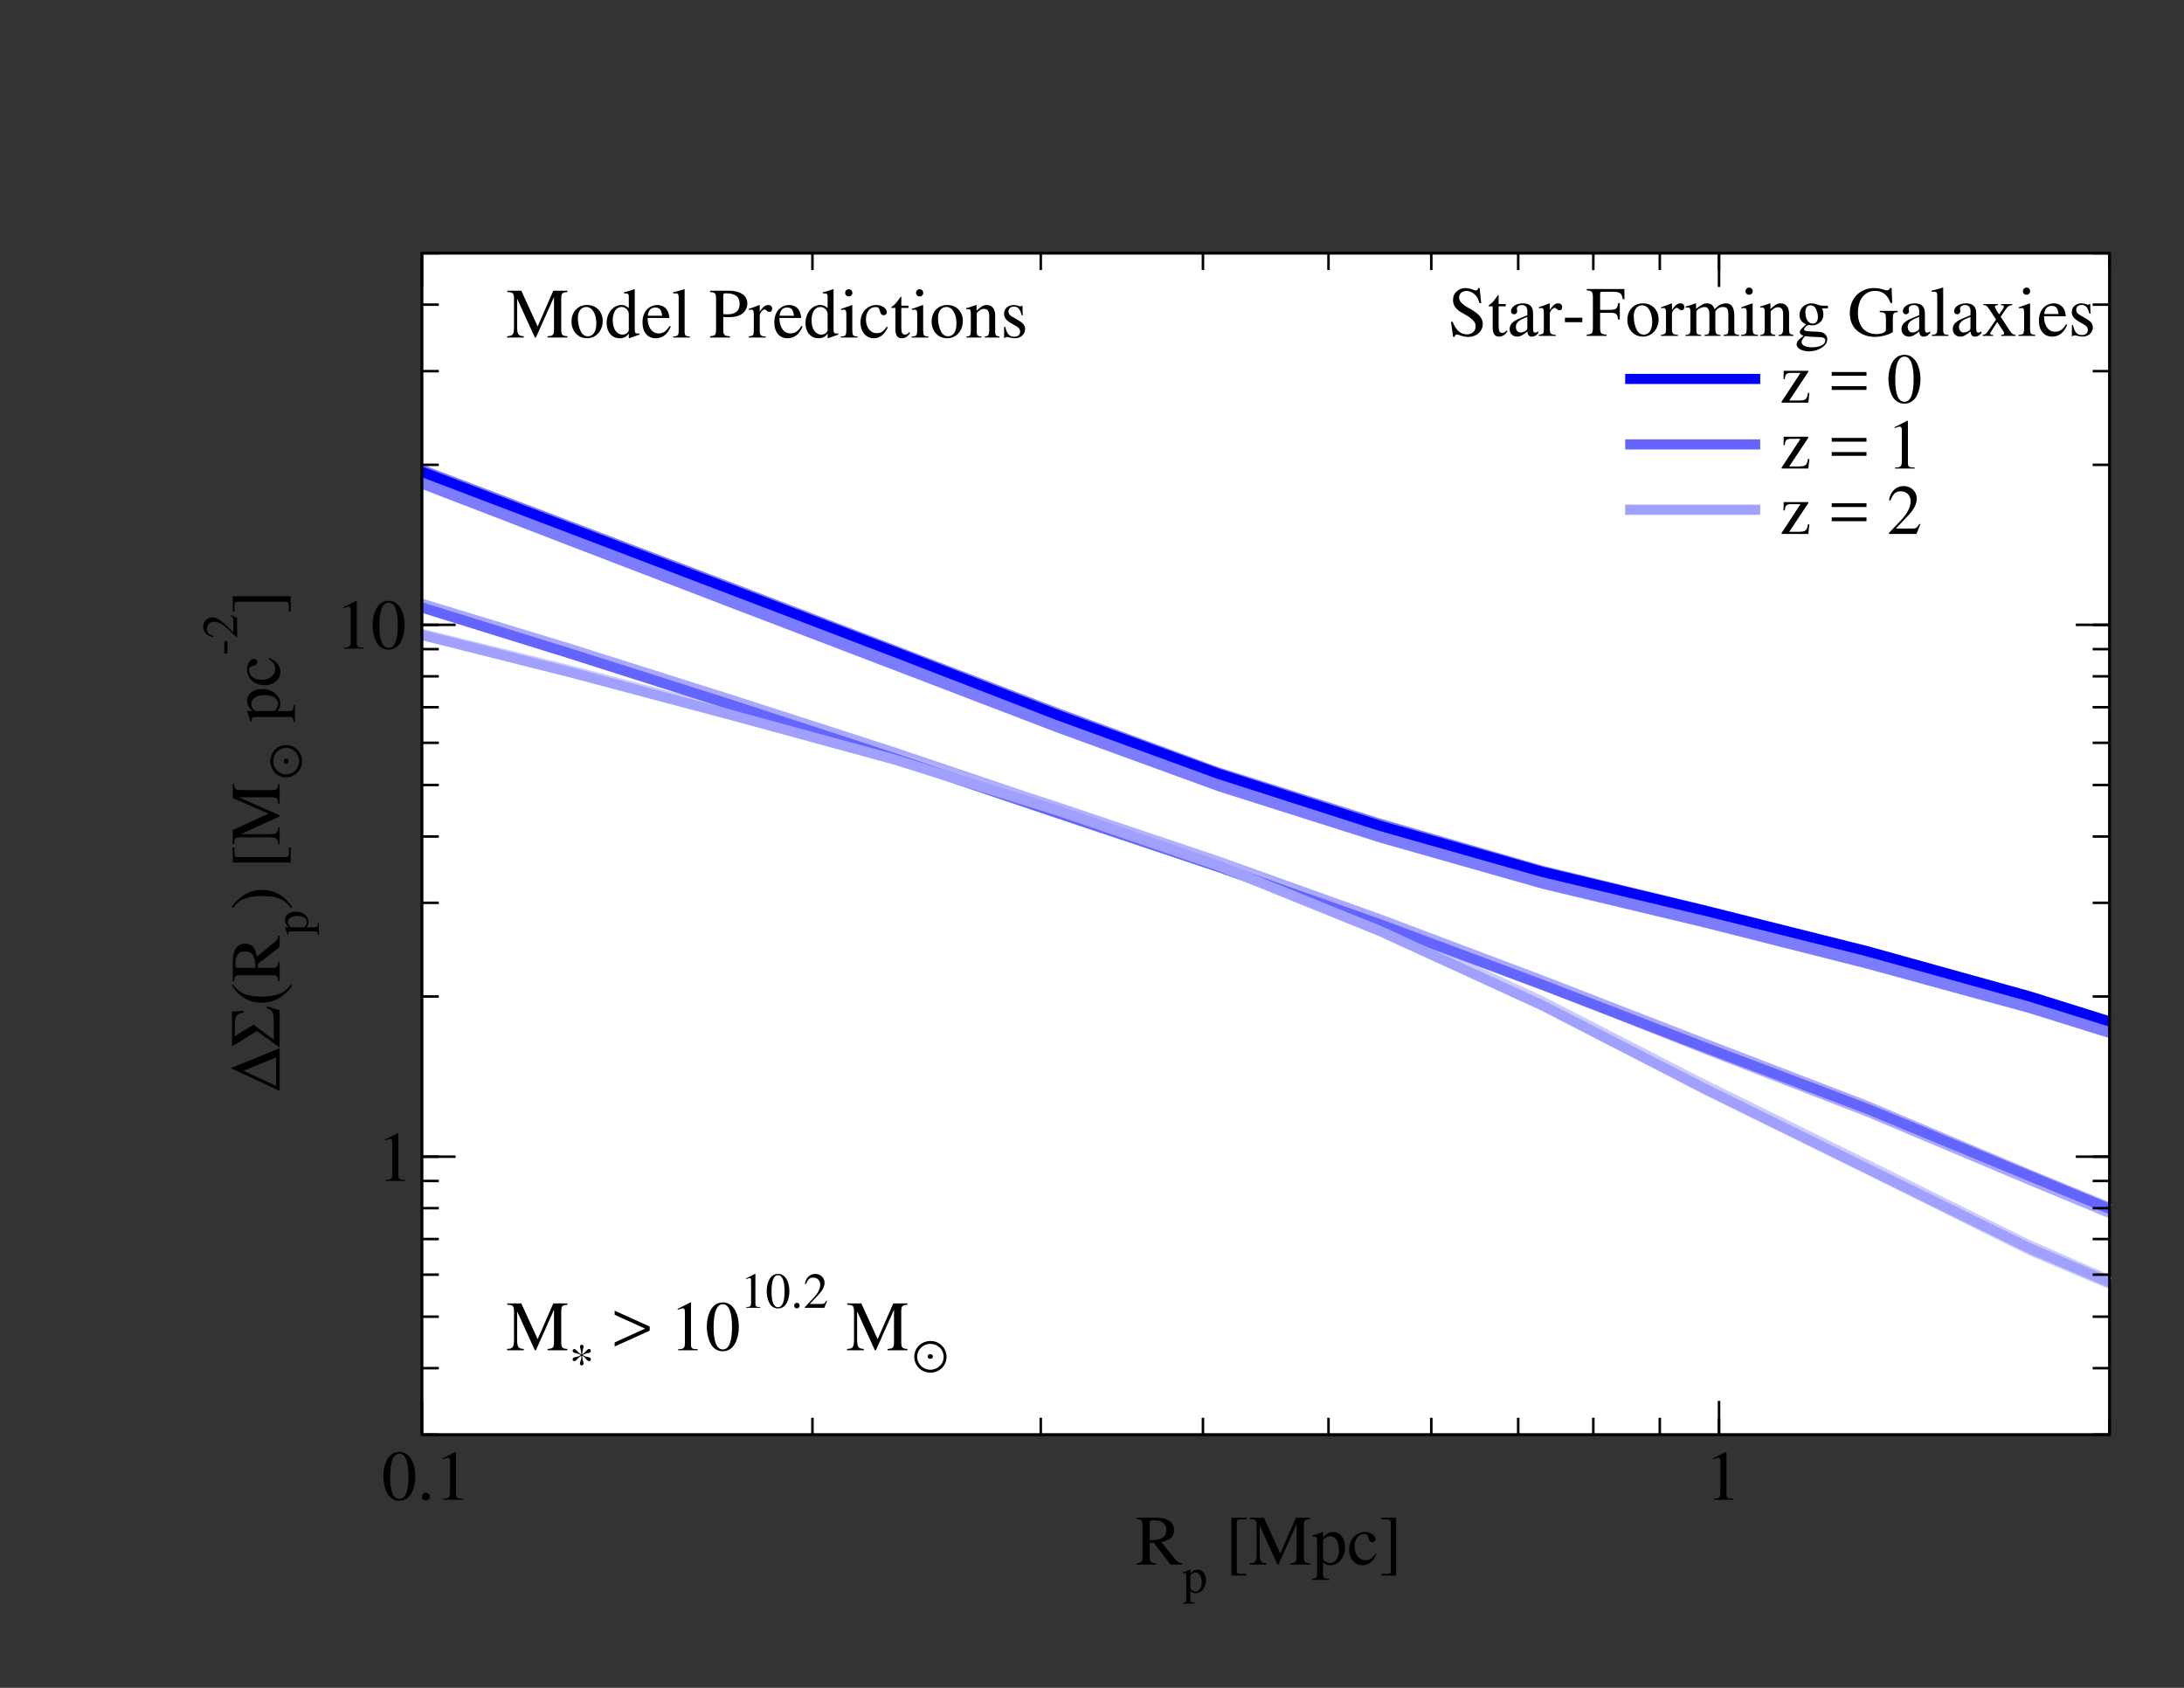 <?xml version="1.0" encoding="UTF-8"?>
<svg xmlns="http://www.w3.org/2000/svg" xmlns:xlink="http://www.w3.org/1999/xlink" width="792pt" height="612pt" viewBox="0 0 792 612" version="1.2">
<rect x="0" y="0" width="792" height="612" fill="#333333" stroke="none"/>
<g id="surface1">
<path style=" stroke:none;fill-rule:nonzero;fill:rgb(100%,100%,100%);fill-opacity:1;" d="M 153 520.199 L 765 520.199 L 765 91.801 L 153 91.801 Z M 153 520.199 "/>
<path style=" stroke:none;fill-rule:nonzero;fill:rgb(26.961%,26.961%,100%);fill-opacity:0.7;" d="M 153 177.297 L 206.551 197.922 L 265.363 220.504 L 324.176 242.965 L 382.988 265.484 L 441.742 286.906 L 500.555 305.57 L 559.367 322.277 L 618.18 336.355 L 676.934 351.227 L 735.746 367.32 L 765 376.441 L 765 368.852 L 735.746 359.734 L 676.934 343.148 L 618.18 328.215 L 559.367 313.895 L 500.555 296.82 L 441.742 278.152 L 382.988 256.43 L 324.176 233.785 L 265.363 211.199 L 206.551 188.801 L 153 168.422 "/>
<path style=" stroke:none;fill-rule:nonzero;fill:rgb(52.013%,52.013%,100%);fill-opacity:0.7;" d="M 153 220.746 L 206.551 237.336 L 265.363 255.938 L 324.176 275.031 L 382.988 294.984 L 441.742 314.812 L 500.555 336.172 L 559.367 358.816 L 618.18 382.195 L 676.934 404.898 L 735.746 429.684 L 765 441.805 L 765 435.93 L 735.746 423.871 L 676.934 399.023 L 618.18 376.441 L 559.367 353.613 L 500.555 331.461 L 441.742 310.406 L 382.988 290.762 L 324.176 270.871 L 265.363 251.898 L 206.551 233.297 L 153 217.016 "/>
<path style=" stroke:none;fill-rule:nonzero;fill:rgb(71.273%,71.273%,100%);fill-opacity:0.7;" d="M 153 231.52 L 206.551 244.922 L 265.363 260.527 L 324.176 276.504 L 382.988 294.801 L 441.742 315.242 L 500.555 339.172 L 559.367 366.527 L 618.18 397.004 L 676.934 425.891 L 735.746 455.145 L 765 467.508 L 765 462.305 L 735.746 449.453 L 676.934 420.262 L 618.18 391.375 L 559.367 361.141 L 500.555 334.09 L 441.742 310.527 L 382.988 290.516 L 324.176 272.465 L 265.363 256.551 L 206.551 241.129 L 153 227.969 "/>
<path style="fill:none;stroke-width:36.72;stroke-linecap:butt;stroke-linejoin:miter;stroke:rgb(0%,0%,100%);stroke-opacity:1;stroke-miterlimit:10;" d="M 1529.375 4409.453 L 2065.508 4205.664 L 2653.633 3981.68 L 3241.758 3757.07 L 3829.883 3529.414 L 4417.422 3314.609 L 5005.547 3125.469 L 5593.672 2958.398 L 6181.797 2818.242 L 6769.336 2671.367 L 7357.461 2507.969 L 7650.625 2416.172 " transform="matrix(0.1,0,0,-0.1,0,612)"/>
<path style="fill:none;stroke-width:36.72;stroke-linecap:butt;stroke-linejoin:miter;stroke:rgb(39.209%,39.209%,100%);stroke-opacity:1;stroke-miterlimit:10;" d="M 1529.375 3917.422 L 2065.508 3750.938 L 2653.633 3563.672 L 3241.758 3371.523 L 3829.883 3173.203 L 4417.422 2976.758 L 5005.547 2768.086 L 5593.672 2548.984 L 6181.797 2322.539 L 6769.336 2100.391 L 7357.461 1856.797 L 7650.625 1736.25 " transform="matrix(0.1,0,0,-0.1,0,612)"/>
<path style="fill:none;stroke-width:36.72;stroke-linecap:butt;stroke-linejoin:miter;stroke:rgb(62.694%,62.694%,100%);stroke-opacity:1;stroke-miterlimit:10;" d="M 1529.375 3817.656 L 2065.508 3683.008 L 2653.633 3526.953 L 3241.758 3366.602 L 3829.883 3183.008 L 4417.422 2981.641 L 5005.547 2743.594 L 5593.672 2474.336 L 6181.797 2172.617 L 6769.336 1883.711 L 7357.461 1594.883 L 7650.625 1470.039 " transform="matrix(0.1,0,0,-0.1,0,612)"/>
<path style="fill:none;stroke-width:9.18;stroke-linecap:butt;stroke-linejoin:miter;stroke:rgb(0%,0%,0%);stroke-opacity:1;stroke-miterlimit:10;" d="M 1530 918.008 L 7650 918.008 " transform="matrix(0.1,0,0,-0.1,0,612)"/>
<path style="fill:none;stroke-width:9.18;stroke-linecap:butt;stroke-linejoin:miter;stroke:rgb(0%,0%,0%);stroke-opacity:1;stroke-miterlimit:10;" d="M 1530 5201.992 L 7650 5201.992 " transform="matrix(0.1,0,0,-0.1,0,612)"/>
<path style="fill:none;stroke-width:9.18;stroke-linecap:butt;stroke-linejoin:miter;stroke:rgb(0%,0%,0%);stroke-opacity:1;stroke-miterlimit:10;" d="M 2946.172 918.008 L 2946.172 979.18 " transform="matrix(0.1,0,0,-0.1,0,612)"/>
<path style="fill:none;stroke-width:9.18;stroke-linecap:butt;stroke-linejoin:miter;stroke:rgb(0%,0%,0%);stroke-opacity:1;stroke-miterlimit:10;" d="M 2946.172 5201.992 L 2946.172 5140.781 " transform="matrix(0.1,0,0,-0.1,0,612)"/>
<path style="fill:none;stroke-width:9.18;stroke-linecap:butt;stroke-linejoin:miter;stroke:rgb(0%,0%,0%);stroke-opacity:1;stroke-miterlimit:10;" d="M 3774.219 918.008 L 3774.219 979.18 " transform="matrix(0.1,0,0,-0.1,0,612)"/>
<path style="fill:none;stroke-width:9.18;stroke-linecap:butt;stroke-linejoin:miter;stroke:rgb(0%,0%,0%);stroke-opacity:1;stroke-miterlimit:10;" d="M 3774.219 5201.992 L 3774.219 5140.781 " transform="matrix(0.1,0,0,-0.1,0,612)"/>
<path style="fill:none;stroke-width:9.18;stroke-linecap:butt;stroke-linejoin:miter;stroke:rgb(0%,0%,0%);stroke-opacity:1;stroke-miterlimit:10;" d="M 4362.344 918.008 L 4362.344 979.18 " transform="matrix(0.1,0,0,-0.1,0,612)"/>
<path style="fill:none;stroke-width:9.18;stroke-linecap:butt;stroke-linejoin:miter;stroke:rgb(0%,0%,0%);stroke-opacity:1;stroke-miterlimit:10;" d="M 4362.344 5201.992 L 4362.344 5140.781 " transform="matrix(0.1,0,0,-0.1,0,612)"/>
<path style="fill:none;stroke-width:9.18;stroke-linecap:butt;stroke-linejoin:miter;stroke:rgb(0%,0%,0%);stroke-opacity:1;stroke-miterlimit:10;" d="M 4817.656 918.008 L 4817.656 979.18 " transform="matrix(0.1,0,0,-0.1,0,612)"/>
<path style="fill:none;stroke-width:9.18;stroke-linecap:butt;stroke-linejoin:miter;stroke:rgb(0%,0%,0%);stroke-opacity:1;stroke-miterlimit:10;" d="M 4817.656 5201.992 L 4817.656 5140.781 " transform="matrix(0.1,0,0,-0.1,0,612)"/>
<path style="fill:none;stroke-width:9.18;stroke-linecap:butt;stroke-linejoin:miter;stroke:rgb(0%,0%,0%);stroke-opacity:1;stroke-miterlimit:10;" d="M 5190.352 918.008 L 5190.352 979.18 " transform="matrix(0.1,0,0,-0.1,0,612)"/>
<path style="fill:none;stroke-width:9.18;stroke-linecap:butt;stroke-linejoin:miter;stroke:rgb(0%,0%,0%);stroke-opacity:1;stroke-miterlimit:10;" d="M 5190.352 5201.992 L 5190.352 5140.781 " transform="matrix(0.1,0,0,-0.1,0,612)"/>
<path style="fill:none;stroke-width:9.18;stroke-linecap:butt;stroke-linejoin:miter;stroke:rgb(0%,0%,0%);stroke-opacity:1;stroke-miterlimit:10;" d="M 5505.547 918.008 L 5505.547 979.18 " transform="matrix(0.1,0,0,-0.1,0,612)"/>
<path style="fill:none;stroke-width:9.18;stroke-linecap:butt;stroke-linejoin:miter;stroke:rgb(0%,0%,0%);stroke-opacity:1;stroke-miterlimit:10;" d="M 5505.547 5201.992 L 5505.547 5140.781 " transform="matrix(0.1,0,0,-0.1,0,612)"/>
<path style="fill:none;stroke-width:9.18;stroke-linecap:butt;stroke-linejoin:miter;stroke:rgb(0%,0%,0%);stroke-opacity:1;stroke-miterlimit:10;" d="M 5777.891 918.008 L 5777.891 979.18 " transform="matrix(0.1,0,0,-0.1,0,612)"/>
<path style="fill:none;stroke-width:9.18;stroke-linecap:butt;stroke-linejoin:miter;stroke:rgb(0%,0%,0%);stroke-opacity:1;stroke-miterlimit:10;" d="M 5777.891 5201.992 L 5777.891 5140.781 " transform="matrix(0.1,0,0,-0.1,0,612)"/>
<path style="fill:none;stroke-width:9.18;stroke-linecap:butt;stroke-linejoin:miter;stroke:rgb(0%,0%,0%);stroke-opacity:1;stroke-miterlimit:10;" d="M 6019.023 918.008 L 6019.023 979.18 " transform="matrix(0.1,0,0,-0.1,0,612)"/>
<path style="fill:none;stroke-width:9.18;stroke-linecap:butt;stroke-linejoin:miter;stroke:rgb(0%,0%,0%);stroke-opacity:1;stroke-miterlimit:10;" d="M 6019.023 5201.992 L 6019.023 5140.781 " transform="matrix(0.1,0,0,-0.1,0,612)"/>
<path style="fill:none;stroke-width:9.18;stroke-linecap:butt;stroke-linejoin:miter;stroke:rgb(0%,0%,0%);stroke-opacity:1;stroke-miterlimit:10;" d="M 6233.828 918.008 L 6233.828 979.18 " transform="matrix(0.1,0,0,-0.1,0,612)"/>
<path style="fill:none;stroke-width:9.18;stroke-linecap:butt;stroke-linejoin:miter;stroke:rgb(0%,0%,0%);stroke-opacity:1;stroke-miterlimit:10;" d="M 6233.828 5201.992 L 6233.828 5140.781 " transform="matrix(0.1,0,0,-0.1,0,612)"/>
<path style="fill:none;stroke-width:9.18;stroke-linecap:butt;stroke-linejoin:miter;stroke:rgb(0%,0%,0%);stroke-opacity:1;stroke-miterlimit:10;" d="M 7650 918.008 L 7650 979.18 " transform="matrix(0.1,0,0,-0.1,0,612)"/>
<path style="fill:none;stroke-width:9.18;stroke-linecap:butt;stroke-linejoin:miter;stroke:rgb(0%,0%,0%);stroke-opacity:1;stroke-miterlimit:10;" d="M 7650 5201.992 L 7650 5140.781 " transform="matrix(0.1,0,0,-0.1,0,612)"/>
<path style="fill:none;stroke-width:9.18;stroke-linecap:butt;stroke-linejoin:miter;stroke:rgb(0%,0%,0%);stroke-opacity:1;stroke-miterlimit:10;" d="M 1530 918.008 L 1530 1040.391 " transform="matrix(0.1,0,0,-0.1,0,612)"/>
<path style="fill:none;stroke-width:9.18;stroke-linecap:butt;stroke-linejoin:miter;stroke:rgb(0%,0%,0%);stroke-opacity:1;stroke-miterlimit:10;" d="M 1530 5201.992 L 1530 5079.609 " transform="matrix(0.1,0,0,-0.1,0,612)"/>
<path style="fill:none;stroke-width:9.18;stroke-linecap:butt;stroke-linejoin:miter;stroke:rgb(0%,0%,0%);stroke-opacity:1;stroke-miterlimit:10;" d="M 6233.828 918.008 L 6233.828 1040.391 " transform="matrix(0.1,0,0,-0.1,0,612)"/>
<path style="fill:none;stroke-width:9.18;stroke-linecap:butt;stroke-linejoin:miter;stroke:rgb(0%,0%,0%);stroke-opacity:1;stroke-miterlimit:10;" d="M 6233.828 5201.992 L 6233.828 5079.609 " transform="matrix(0.1,0,0,-0.1,0,612)"/>
<path style=" stroke:none;fill-rule:nonzero;fill:rgb(0%,0%,0%);fill-opacity:1;" d="M 144.922 526.445 C 143.508 526.445 142.43 526.855 141.48 527.781 C 139.992 529.219 139.016 532.168 139.016 535.172 C 139.016 537.996 139.863 540.977 141.07 542.414 C 142.02 543.543 143.328 544.16 144.82 544.16 C 146.129 544.16 147.234 543.723 148.156 542.824 C 149.645 541.414 150.621 538.434 150.621 535.328 C 150.621 530.062 148.285 526.445 144.922 526.445 Z M 144.844 527.109 C 147.004 527.109 148.156 530.012 148.156 535.379 C 148.156 540.746 147.027 543.492 144.82 543.492 C 142.609 543.492 141.48 540.746 141.48 535.406 C 141.48 529.938 142.637 527.109 144.844 527.109 "/>
<path style=" stroke:none;fill-rule:nonzero;fill:rgb(0%,0%,0%);fill-opacity:1;" d="M 154.41 541.234 C 153.641 541.234 152.996 541.875 152.996 542.695 C 152.996 543.441 153.641 544.082 154.383 544.082 C 155.18 544.082 155.848 543.465 155.848 542.695 C 155.848 541.898 155.18 541.234 154.41 541.234 "/>
<path style=" stroke:none;fill-rule:nonzero;fill:rgb(0%,0%,0%);fill-opacity:1;" d="M 160.73 543.801 L 167.816 543.801 L 167.816 543.414 C 165.84 543.414 165.402 543.133 165.379 541.898 L 165.379 526.496 L 165.172 526.445 L 160.551 528.781 L 160.551 529.141 C 161.551 528.754 162.168 528.574 162.398 528.574 C 162.938 528.574 163.168 528.961 163.168 529.781 L 163.168 541.414 C 163.117 543.031 162.68 543.391 160.73 543.414 L 160.73 543.801 "/>
<path style=" stroke:none;fill-rule:nonzero;fill:rgb(0%,0%,0%);fill-opacity:1;" d="M 621.43 543.801 L 628.516 543.801 L 628.516 543.414 C 626.539 543.414 626.102 543.133 626.078 541.898 L 626.078 526.496 L 625.871 526.445 L 621.25 528.781 L 621.25 529.141 C 622.254 528.754 622.867 528.574 623.098 528.574 C 623.637 528.574 623.867 528.961 623.867 529.781 L 623.867 541.414 C 623.816 543.031 623.383 543.391 621.43 543.414 L 621.43 543.801 "/>
<path style=" stroke:none;fill-rule:nonzero;fill:rgb(0%,0%,0%);fill-opacity:1;" d="M 428.621 566.812 C 427.645 566.734 427.133 566.477 426.387 565.605 L 421.098 559.109 C 424.359 558.469 425.742 557.184 425.742 554.82 C 425.742 553.719 425.41 552.77 424.742 552.023 C 423.766 550.969 421.637 550.305 419.223 550.305 L 412.137 550.305 L 412.137 550.789 C 414.035 550.996 414.293 551.227 414.32 553.102 L 414.32 564.219 C 414.293 566.402 414.062 566.656 412.137 566.812 L 412.137 567.301 L 419.246 567.301 L 419.246 566.812 C 417.273 566.684 416.965 566.375 416.938 564.5 L 416.938 559.445 L 418.375 559.391 L 424.484 567.301 L 428.621 567.301 Z M 416.938 552.18 C 416.938 551.461 417.219 551.254 418.246 551.254 C 421.457 551.254 422.945 552.359 422.945 554.77 C 422.945 556.055 422.406 557.133 421.484 557.621 C 420.301 558.289 419.402 558.441 416.938 558.492 L 416.938 552.18 "/>
<path style=" stroke:none;fill-rule:nonzero;fill:rgb(0%,0%,0%);fill-opacity:1;" d="M 428.891 581.445 L 433.293 581.445 L 433.293 581.117 C 431.93 581.102 431.711 580.918 431.691 579.754 L 431.691 576.898 C 432.348 577.5 432.766 577.68 433.527 577.68 C 435.691 577.68 437.348 575.645 437.348 573.008 C 437.348 570.754 436.074 569.133 434.312 569.133 C 433.293 569.133 432.492 569.57 431.691 570.57 L 431.691 569.172 L 431.582 569.133 C 430.602 569.516 429.965 569.754 428.965 570.062 L 428.965 570.352 C 429.129 570.336 429.254 570.336 429.418 570.336 C 430.035 570.336 430.164 570.516 430.164 571.371 L 430.164 579.883 C 430.164 580.848 429.965 581.027 428.891 581.137 Z M 431.691 571.426 C 431.691 570.879 432.711 570.227 433.547 570.227 C 434.891 570.227 435.781 571.609 435.781 573.734 C 435.781 575.734 434.891 577.102 433.582 577.102 C 432.727 577.102 431.691 576.445 431.691 575.898 L 431.691 571.426 "/>
<path style=" stroke:none;fill-rule:nonzero;fill:rgb(0%,0%,0%);fill-opacity:1;" d="M 451.977 550.945 L 451.977 550.305 L 446.559 550.305 L 446.559 571.305 L 451.977 571.305 L 451.977 570.664 L 449.77 570.664 C 448.895 570.637 448.535 570.254 448.512 569.328 L 448.512 552.074 C 448.535 551.254 448.82 550.969 449.664 550.945 L 451.977 550.945 "/>
<path style=" stroke:none;fill-rule:nonzero;fill:rgb(0%,0%,0%);fill-opacity:1;" d="M 475.059 550.305 L 469.949 550.305 L 464.273 563.27 L 458.344 550.305 L 453.258 550.305 L 453.258 550.789 C 455.363 550.895 455.648 551.176 455.699 553.102 L 455.699 563.527 C 455.648 566.246 455.312 566.684 453.207 566.812 L 453.207 567.301 L 459.242 567.301 L 459.242 566.812 C 457.266 566.711 456.879 566.172 456.828 563.527 L 456.828 553.18 L 463.273 567.301 L 463.633 567.301 L 470.203 552.59 L 470.203 564.219 C 470.18 566.402 469.898 566.684 467.867 566.812 L 467.867 567.301 L 475.059 567.301 L 475.059 566.812 C 473.211 566.711 472.875 566.352 472.824 564.5 L 472.824 553.102 C 472.875 551.254 473.184 550.918 475.059 550.789 L 475.059 550.305 "/>
<path style=" stroke:none;fill-rule:nonzero;fill:rgb(0%,0%,0%);fill-opacity:1;" d="M 475.828 572.871 L 482.043 572.871 L 482.043 572.41 C 480.117 572.383 479.809 572.125 479.781 570.484 L 479.781 566.453 C 480.707 567.301 481.297 567.555 482.375 567.555 C 485.43 567.555 487.766 564.68 487.766 560.957 C 487.766 557.773 485.969 555.488 483.48 555.488 C 482.043 555.488 480.914 556.105 479.781 557.516 L 479.781 555.539 L 479.629 555.488 C 478.242 556.027 477.344 556.363 475.93 556.797 L 475.93 557.211 C 476.164 557.184 476.344 557.184 476.574 557.184 C 477.445 557.184 477.625 557.441 477.625 558.648 L 477.625 570.664 C 477.625 572.023 477.344 572.281 475.828 572.434 Z M 479.781 558.727 C 479.781 557.953 481.219 557.031 482.402 557.031 C 484.301 557.031 485.559 558.98 485.559 561.984 C 485.559 564.809 484.301 566.734 482.453 566.734 C 481.246 566.734 479.781 565.812 479.781 565.039 L 479.781 558.727 "/>
<path style=" stroke:none;fill-rule:nonzero;fill:rgb(0%,0%,0%);fill-opacity:1;" d="M 498.82 563.297 C 497.586 565.094 496.664 565.707 495.199 565.707 C 492.836 565.707 491.219 563.656 491.219 560.703 C 491.219 558.031 492.633 556.234 494.711 556.234 C 495.633 556.234 495.969 556.516 496.227 557.469 L 496.379 558.031 C 496.586 558.777 497.047 559.211 497.613 559.211 C 498.281 559.211 498.82 558.727 498.82 558.133 C 498.82 556.695 497.023 555.488 494.863 555.488 C 493.605 555.488 492.297 556.004 491.242 556.93 C 489.961 558.059 489.242 559.805 489.242 561.855 C 489.242 565.168 491.27 567.555 494.121 567.555 C 495.273 567.555 496.305 567.145 497.227 566.352 C 497.922 565.758 498.406 565.039 499.18 563.527 L 498.82 563.297 "/>
<path style=" stroke:none;fill-rule:nonzero;fill:rgb(0%,0%,0%);fill-opacity:1;" d="M 500.871 570.664 L 500.871 571.305 L 506.289 571.305 L 506.289 550.305 L 500.871 550.305 L 500.871 550.945 L 503.082 550.945 C 503.953 550.969 504.312 551.355 504.34 552.281 L 504.34 569.535 C 504.312 570.355 504.031 570.637 503.184 570.664 L 500.871 570.664 "/>
<path style="fill:none;stroke-width:9.18;stroke-linecap:butt;stroke-linejoin:miter;stroke:rgb(0%,0%,0%);stroke-opacity:1;stroke-miterlimit:10;" d="M 1530 918.008 L 1530 5201.992 " transform="matrix(0.1,0,0,-0.1,0,612)"/>
<path style="fill:none;stroke-width:9.18;stroke-linecap:butt;stroke-linejoin:miter;stroke:rgb(0%,0%,0%);stroke-opacity:1;stroke-miterlimit:10;" d="M 7650 918.008 L 7650 5201.992 " transform="matrix(0.1,0,0,-0.1,0,612)"/>
<path style="fill:none;stroke-width:9.18;stroke-linecap:butt;stroke-linejoin:miter;stroke:rgb(0%,0%,0%);stroke-opacity:1;stroke-miterlimit:10;" d="M 1530 918.008 L 1591.211 918.008 " transform="matrix(0.1,0,0,-0.1,0,612)"/>
<path style="fill:none;stroke-width:9.18;stroke-linecap:butt;stroke-linejoin:miter;stroke:rgb(0%,0%,0%);stroke-opacity:1;stroke-miterlimit:10;" d="M 7650 918.008 L 7588.789 918.008 " transform="matrix(0.1,0,0,-0.1,0,612)"/>
<path style="fill:none;stroke-width:9.18;stroke-linecap:butt;stroke-linejoin:miter;stroke:rgb(0%,0%,0%);stroke-opacity:1;stroke-miterlimit:10;" d="M 1530 1159.141 L 1591.211 1159.141 " transform="matrix(0.1,0,0,-0.1,0,612)"/>
<path style="fill:none;stroke-width:9.18;stroke-linecap:butt;stroke-linejoin:miter;stroke:rgb(0%,0%,0%);stroke-opacity:1;stroke-miterlimit:10;" d="M 7650 1159.141 L 7588.789 1159.141 " transform="matrix(0.1,0,0,-0.1,0,612)"/>
<path style="fill:none;stroke-width:9.18;stroke-linecap:butt;stroke-linejoin:miter;stroke:rgb(0%,0%,0%);stroke-opacity:1;stroke-miterlimit:10;" d="M 1530 1345.781 L 1591.211 1345.781 " transform="matrix(0.1,0,0,-0.1,0,612)"/>
<path style="fill:none;stroke-width:9.18;stroke-linecap:butt;stroke-linejoin:miter;stroke:rgb(0%,0%,0%);stroke-opacity:1;stroke-miterlimit:10;" d="M 7650 1345.781 L 7588.789 1345.781 " transform="matrix(0.1,0,0,-0.1,0,612)"/>
<path style="fill:none;stroke-width:9.18;stroke-linecap:butt;stroke-linejoin:miter;stroke:rgb(0%,0%,0%);stroke-opacity:1;stroke-miterlimit:10;" d="M 1530 1498.164 L 1591.211 1498.164 " transform="matrix(0.1,0,0,-0.1,0,612)"/>
<path style="fill:none;stroke-width:9.18;stroke-linecap:butt;stroke-linejoin:miter;stroke:rgb(0%,0%,0%);stroke-opacity:1;stroke-miterlimit:10;" d="M 7650 1498.164 L 7588.789 1498.164 " transform="matrix(0.1,0,0,-0.1,0,612)"/>
<path style="fill:none;stroke-width:9.18;stroke-linecap:butt;stroke-linejoin:miter;stroke:rgb(0%,0%,0%);stroke-opacity:1;stroke-miterlimit:10;" d="M 1530 1627.305 L 1591.211 1627.305 " transform="matrix(0.1,0,0,-0.1,0,612)"/>
<path style="fill:none;stroke-width:9.18;stroke-linecap:butt;stroke-linejoin:miter;stroke:rgb(0%,0%,0%);stroke-opacity:1;stroke-miterlimit:10;" d="M 7650 1627.305 L 7588.789 1627.305 " transform="matrix(0.1,0,0,-0.1,0,612)"/>
<path style="fill:none;stroke-width:9.18;stroke-linecap:butt;stroke-linejoin:miter;stroke:rgb(0%,0%,0%);stroke-opacity:1;stroke-miterlimit:10;" d="M 1530 1739.297 L 1591.211 1739.297 " transform="matrix(0.1,0,0,-0.1,0,612)"/>
<path style="fill:none;stroke-width:9.18;stroke-linecap:butt;stroke-linejoin:miter;stroke:rgb(0%,0%,0%);stroke-opacity:1;stroke-miterlimit:10;" d="M 7650 1739.297 L 7588.789 1739.297 " transform="matrix(0.1,0,0,-0.1,0,612)"/>
<path style="fill:none;stroke-width:9.18;stroke-linecap:butt;stroke-linejoin:miter;stroke:rgb(0%,0%,0%);stroke-opacity:1;stroke-miterlimit:10;" d="M 1530 1837.852 L 1591.211 1837.852 " transform="matrix(0.1,0,0,-0.1,0,612)"/>
<path style="fill:none;stroke-width:9.18;stroke-linecap:butt;stroke-linejoin:miter;stroke:rgb(0%,0%,0%);stroke-opacity:1;stroke-miterlimit:10;" d="M 7650 1837.852 L 7588.789 1837.852 " transform="matrix(0.1,0,0,-0.1,0,612)"/>
<path style="fill:none;stroke-width:9.18;stroke-linecap:butt;stroke-linejoin:miter;stroke:rgb(0%,0%,0%);stroke-opacity:1;stroke-miterlimit:10;" d="M 1530 1925.977 L 1591.211 1925.977 " transform="matrix(0.1,0,0,-0.1,0,612)"/>
<path style="fill:none;stroke-width:9.18;stroke-linecap:butt;stroke-linejoin:miter;stroke:rgb(0%,0%,0%);stroke-opacity:1;stroke-miterlimit:10;" d="M 7650 1925.977 L 7588.789 1925.977 " transform="matrix(0.1,0,0,-0.1,0,612)"/>
<path style="fill:none;stroke-width:9.18;stroke-linecap:butt;stroke-linejoin:miter;stroke:rgb(0%,0%,0%);stroke-opacity:1;stroke-miterlimit:10;" d="M 1530 2506.758 L 1591.211 2506.758 " transform="matrix(0.1,0,0,-0.1,0,612)"/>
<path style="fill:none;stroke-width:9.18;stroke-linecap:butt;stroke-linejoin:miter;stroke:rgb(0%,0%,0%);stroke-opacity:1;stroke-miterlimit:10;" d="M 7650 2506.758 L 7588.789 2506.758 " transform="matrix(0.1,0,0,-0.1,0,612)"/>
<path style="fill:none;stroke-width:9.18;stroke-linecap:butt;stroke-linejoin:miter;stroke:rgb(0%,0%,0%);stroke-opacity:1;stroke-miterlimit:10;" d="M 1530 2846.406 L 1591.211 2846.406 " transform="matrix(0.1,0,0,-0.1,0,612)"/>
<path style="fill:none;stroke-width:9.18;stroke-linecap:butt;stroke-linejoin:miter;stroke:rgb(0%,0%,0%);stroke-opacity:1;stroke-miterlimit:10;" d="M 7650 2846.406 L 7588.789 2846.406 " transform="matrix(0.1,0,0,-0.1,0,612)"/>
<path style="fill:none;stroke-width:9.18;stroke-linecap:butt;stroke-linejoin:miter;stroke:rgb(0%,0%,0%);stroke-opacity:1;stroke-miterlimit:10;" d="M 1530 3086.914 L 1591.211 3086.914 " transform="matrix(0.1,0,0,-0.1,0,612)"/>
<path style="fill:none;stroke-width:9.18;stroke-linecap:butt;stroke-linejoin:miter;stroke:rgb(0%,0%,0%);stroke-opacity:1;stroke-miterlimit:10;" d="M 7650 3086.914 L 7588.789 3086.914 " transform="matrix(0.1,0,0,-0.1,0,612)"/>
<path style="fill:none;stroke-width:9.18;stroke-linecap:butt;stroke-linejoin:miter;stroke:rgb(0%,0%,0%);stroke-opacity:1;stroke-miterlimit:10;" d="M 1530 3273.594 L 1591.211 3273.594 " transform="matrix(0.1,0,0,-0.1,0,612)"/>
<path style="fill:none;stroke-width:9.18;stroke-linecap:butt;stroke-linejoin:miter;stroke:rgb(0%,0%,0%);stroke-opacity:1;stroke-miterlimit:10;" d="M 7650 3273.594 L 7588.789 3273.594 " transform="matrix(0.1,0,0,-0.1,0,612)"/>
<path style="fill:none;stroke-width:9.18;stroke-linecap:butt;stroke-linejoin:miter;stroke:rgb(0%,0%,0%);stroke-opacity:1;stroke-miterlimit:10;" d="M 1530 3426.602 L 1591.211 3426.602 " transform="matrix(0.1,0,0,-0.1,0,612)"/>
<path style="fill:none;stroke-width:9.18;stroke-linecap:butt;stroke-linejoin:miter;stroke:rgb(0%,0%,0%);stroke-opacity:1;stroke-miterlimit:10;" d="M 7650 3426.602 L 7588.789 3426.602 " transform="matrix(0.1,0,0,-0.1,0,612)"/>
<path style="fill:none;stroke-width:9.18;stroke-linecap:butt;stroke-linejoin:miter;stroke:rgb(0%,0%,0%);stroke-opacity:1;stroke-miterlimit:10;" d="M 1530 3555.703 L 1591.211 3555.703 " transform="matrix(0.1,0,0,-0.1,0,612)"/>
<path style="fill:none;stroke-width:9.18;stroke-linecap:butt;stroke-linejoin:miter;stroke:rgb(0%,0%,0%);stroke-opacity:1;stroke-miterlimit:10;" d="M 7650 3555.703 L 7588.789 3555.703 " transform="matrix(0.1,0,0,-0.1,0,612)"/>
<path style="fill:none;stroke-width:9.18;stroke-linecap:butt;stroke-linejoin:miter;stroke:rgb(0%,0%,0%);stroke-opacity:1;stroke-miterlimit:10;" d="M 1530 3667.695 L 1591.211 3667.695 " transform="matrix(0.1,0,0,-0.1,0,612)"/>
<path style="fill:none;stroke-width:9.18;stroke-linecap:butt;stroke-linejoin:miter;stroke:rgb(0%,0%,0%);stroke-opacity:1;stroke-miterlimit:10;" d="M 7650 3667.695 L 7588.789 3667.695 " transform="matrix(0.1,0,0,-0.1,0,612)"/>
<path style="fill:none;stroke-width:9.18;stroke-linecap:butt;stroke-linejoin:miter;stroke:rgb(0%,0%,0%);stroke-opacity:1;stroke-miterlimit:10;" d="M 1530 3766.25 L 1591.211 3766.25 " transform="matrix(0.1,0,0,-0.1,0,612)"/>
<path style="fill:none;stroke-width:9.18;stroke-linecap:butt;stroke-linejoin:miter;stroke:rgb(0%,0%,0%);stroke-opacity:1;stroke-miterlimit:10;" d="M 7650 3766.25 L 7588.789 3766.25 " transform="matrix(0.1,0,0,-0.1,0,612)"/>
<path style="fill:none;stroke-width:9.18;stroke-linecap:butt;stroke-linejoin:miter;stroke:rgb(0%,0%,0%);stroke-opacity:1;stroke-miterlimit:10;" d="M 1530 3854.375 L 1591.211 3854.375 " transform="matrix(0.1,0,0,-0.1,0,612)"/>
<path style="fill:none;stroke-width:9.18;stroke-linecap:butt;stroke-linejoin:miter;stroke:rgb(0%,0%,0%);stroke-opacity:1;stroke-miterlimit:10;" d="M 7650 3854.375 L 7588.789 3854.375 " transform="matrix(0.1,0,0,-0.1,0,612)"/>
<path style="fill:none;stroke-width:9.18;stroke-linecap:butt;stroke-linejoin:miter;stroke:rgb(0%,0%,0%);stroke-opacity:1;stroke-miterlimit:10;" d="M 1530 4434.531 L 1591.211 4434.531 " transform="matrix(0.1,0,0,-0.1,0,612)"/>
<path style="fill:none;stroke-width:9.18;stroke-linecap:butt;stroke-linejoin:miter;stroke:rgb(0%,0%,0%);stroke-opacity:1;stroke-miterlimit:10;" d="M 7650 4434.531 L 7588.789 4434.531 " transform="matrix(0.1,0,0,-0.1,0,612)"/>
<path style="fill:none;stroke-width:9.18;stroke-linecap:butt;stroke-linejoin:miter;stroke:rgb(0%,0%,0%);stroke-opacity:1;stroke-miterlimit:10;" d="M 1530 4774.219 L 1591.211 4774.219 " transform="matrix(0.1,0,0,-0.1,0,612)"/>
<path style="fill:none;stroke-width:9.18;stroke-linecap:butt;stroke-linejoin:miter;stroke:rgb(0%,0%,0%);stroke-opacity:1;stroke-miterlimit:10;" d="M 7650 4774.219 L 7588.789 4774.219 " transform="matrix(0.1,0,0,-0.1,0,612)"/>
<path style="fill:none;stroke-width:9.18;stroke-linecap:butt;stroke-linejoin:miter;stroke:rgb(0%,0%,0%);stroke-opacity:1;stroke-miterlimit:10;" d="M 1530 5015.352 L 1591.211 5015.352 " transform="matrix(0.1,0,0,-0.1,0,612)"/>
<path style="fill:none;stroke-width:9.18;stroke-linecap:butt;stroke-linejoin:miter;stroke:rgb(0%,0%,0%);stroke-opacity:1;stroke-miterlimit:10;" d="M 7650 5015.352 L 7588.789 5015.352 " transform="matrix(0.1,0,0,-0.1,0,612)"/>
<path style="fill:none;stroke-width:9.18;stroke-linecap:butt;stroke-linejoin:miter;stroke:rgb(0%,0%,0%);stroke-opacity:1;stroke-miterlimit:10;" d="M 1530 5201.992 L 1591.211 5201.992 " transform="matrix(0.1,0,0,-0.1,0,612)"/>
<path style="fill:none;stroke-width:9.18;stroke-linecap:butt;stroke-linejoin:miter;stroke:rgb(0%,0%,0%);stroke-opacity:1;stroke-miterlimit:10;" d="M 7650 5201.992 L 7588.789 5201.992 " transform="matrix(0.1,0,0,-0.1,0,612)"/>
<path style="fill:none;stroke-width:9.18;stroke-linecap:butt;stroke-linejoin:miter;stroke:rgb(0%,0%,0%);stroke-opacity:1;stroke-miterlimit:10;" d="M 1530 1925.977 L 1652.383 1925.977 " transform="matrix(0.1,0,0,-0.1,0,612)"/>
<path style="fill:none;stroke-width:9.18;stroke-linecap:butt;stroke-linejoin:miter;stroke:rgb(0%,0%,0%);stroke-opacity:1;stroke-miterlimit:10;" d="M 7650 1925.977 L 7527.617 1925.977 " transform="matrix(0.1,0,0,-0.1,0,612)"/>
<path style="fill:none;stroke-width:9.18;stroke-linecap:butt;stroke-linejoin:miter;stroke:rgb(0%,0%,0%);stroke-opacity:1;stroke-miterlimit:10;" d="M 1530 3854.375 L 1652.383 3854.375 " transform="matrix(0.1,0,0,-0.1,0,612)"/>
<path style="fill:none;stroke-width:9.18;stroke-linecap:butt;stroke-linejoin:miter;stroke:rgb(0%,0%,0%);stroke-opacity:1;stroke-miterlimit:10;" d="M 7650 3854.375 L 7527.617 3854.375 " transform="matrix(0.1,0,0,-0.1,0,612)"/>
<path style=" stroke:none;fill-rule:nonzero;fill:rgb(0%,0%,0%);fill-opacity:1;" d="M 139.828 428.199 L 146.914 428.199 L 146.914 427.816 C 144.938 427.816 144.504 427.531 144.477 426.301 L 144.477 410.895 L 144.273 410.844 L 139.648 413.18 L 139.648 413.539 C 140.652 413.156 141.266 412.977 141.496 412.977 C 142.039 412.977 142.27 413.359 142.27 414.18 L 142.27 425.812 C 142.219 427.43 141.781 427.789 139.828 427.816 L 139.828 428.199 "/>
<path style=" stroke:none;fill-rule:nonzero;fill:rgb(0%,0%,0%);fill-opacity:1;" d="M 124.73 235.199 L 131.816 235.199 L 131.816 234.816 C 129.84 234.816 129.402 234.531 129.379 233.301 L 129.379 217.895 L 129.172 217.844 L 124.551 220.18 L 124.551 220.539 C 125.551 220.156 126.168 219.977 126.398 219.977 C 126.938 219.977 127.168 220.359 127.168 221.18 L 127.168 232.812 C 127.117 234.43 126.68 234.789 124.73 234.816 L 124.73 235.199 "/>
<path style=" stroke:none;fill-rule:nonzero;fill:rgb(0%,0%,0%);fill-opacity:1;" d="M 141.023 217.844 C 139.609 217.844 138.531 218.254 137.582 219.18 C 136.094 220.617 135.117 223.57 135.117 226.574 C 135.117 229.398 135.965 232.375 137.172 233.812 C 138.121 234.945 139.43 235.559 140.918 235.559 C 142.227 235.559 143.332 235.121 144.258 234.227 C 145.746 232.812 146.723 229.836 146.723 226.727 C 146.723 221.465 144.383 217.844 141.023 217.844 Z M 140.945 218.512 C 143.102 218.512 144.258 221.41 144.258 226.777 C 144.258 232.145 143.129 234.891 140.918 234.891 C 138.711 234.891 137.582 232.145 137.582 226.805 C 137.582 221.336 138.734 218.512 140.945 218.512 "/>
<path style=" stroke:none;fill-rule:nonzero;fill:rgb(0%,0%,0%);fill-opacity:1;" d="M 101.398 395.547 L 101.398 380.09 L 83.734 387.305 Z M 100.09 393.723 L 88.332 388.254 L 100.09 383.402 L 100.09 393.723 "/>
<path style=" stroke:none;fill-rule:nonzero;fill:rgb(0%,0%,0%);fill-opacity:1;" d="M 85.172 375.711 L 85.172 371.371 C 85.172 368.395 85.766 367.598 88.305 367.16 L 88.305 366.496 L 84.121 366.754 L 84.121 379.434 L 93.184 373.836 L 101.398 379.871 L 101.398 366.266 L 96.777 364.879 L 96.777 365.547 C 98.832 366.367 99.27 367.137 99.27 370.117 L 99.27 376.969 L 91.926 371.555 L 85.172 375.711 "/>
<path style=" stroke:none;fill-rule:nonzero;fill:rgb(0%,0%,0%);fill-opacity:1;" d="M 84.043 357.227 C 85.301 359.129 85.945 359.898 87.125 360.844 C 89.359 362.668 91.926 363.566 94.93 363.566 C 98.215 363.566 100.707 362.617 103.324 360.359 C 104.559 359.305 105.121 358.637 105.945 357.305 L 105.535 356.996 C 103.914 359.047 102.992 359.766 101.094 360.461 C 99.371 361.078 97.445 361.359 94.852 361.359 C 92.156 361.359 90.051 361.027 88.461 360.332 C 86.867 359.613 85.945 358.844 84.453 356.996 L 84.043 357.227 "/>
<path style=" stroke:none;fill-rule:nonzero;fill:rgb(0%,0%,0%);fill-opacity:1;" d="M 100.914 339.281 C 100.836 340.258 100.578 340.77 99.703 341.516 L 93.211 346.805 C 92.566 343.543 91.285 342.156 88.922 342.156 C 87.82 342.156 86.867 342.488 86.125 343.156 C 85.07 344.133 84.402 346.266 84.402 348.676 L 84.402 355.766 L 84.891 355.766 C 85.098 353.863 85.328 353.605 87.203 353.582 L 98.32 353.582 C 100.504 353.605 100.758 353.836 100.914 355.766 L 101.398 355.766 L 101.398 348.652 L 100.914 348.652 C 100.785 350.629 100.477 350.938 98.602 350.961 L 93.543 350.961 L 93.492 349.523 L 101.398 343.414 L 101.398 339.281 Z M 86.277 350.961 C 85.559 350.961 85.352 350.68 85.352 349.652 C 85.352 346.445 86.457 344.953 88.871 344.953 C 90.156 344.953 91.234 345.492 91.719 346.418 C 92.387 347.598 92.543 348.496 92.594 350.961 L 86.277 350.961 "/>
<path style=" stroke:none;fill-rule:nonzero;fill:rgb(0%,0%,0%);fill-opacity:1;" d="M 115.648 339.008 L 115.648 334.609 L 115.32 334.609 C 115.301 335.973 115.117 336.191 113.953 336.207 L 111.102 336.207 C 111.699 335.555 111.883 335.137 111.883 334.371 C 111.883 332.207 109.844 330.555 107.207 330.555 C 104.953 330.555 103.336 331.824 103.336 333.59 C 103.336 334.609 103.77 335.406 104.77 336.207 L 103.371 336.207 L 103.336 336.316 C 103.715 337.301 103.953 337.938 104.262 338.938 L 104.555 338.938 C 104.535 338.773 104.535 338.645 104.535 338.48 C 104.535 337.863 104.719 337.734 105.57 337.734 L 114.082 337.734 C 115.047 337.734 115.227 337.938 115.34 339.008 Z M 105.625 336.207 C 105.078 336.207 104.426 335.191 104.426 334.352 C 104.426 333.008 105.809 332.117 107.938 332.117 C 109.938 332.117 111.301 333.008 111.301 334.316 C 111.301 335.172 110.645 336.207 110.102 336.207 L 105.625 336.207 "/>
<path style=" stroke:none;fill-rule:nonzero;fill:rgb(0%,0%,0%);fill-opacity:1;" d="M 105.945 329.023 C 104.688 327.125 104.043 326.355 102.863 325.406 C 100.629 323.582 98.062 322.684 95.059 322.684 C 91.773 322.684 89.281 323.633 86.664 325.891 C 85.43 326.945 84.867 327.613 84.043 328.945 L 84.453 329.254 C 86.07 327.203 86.969 326.508 88.898 325.789 C 90.617 325.172 92.543 324.891 95.137 324.891 C 97.832 324.891 99.961 325.227 101.504 325.918 C 103.121 326.609 104.043 327.406 105.535 329.254 L 105.945 329.023 "/>
<path style=" stroke:none;fill-rule:nonzero;fill:rgb(0%,0%,0%);fill-opacity:1;" d="M 85.047 307.324 L 84.402 307.324 L 84.402 312.742 L 105.406 312.742 L 105.406 307.324 L 104.766 307.324 L 104.766 309.531 C 104.738 310.406 104.352 310.766 103.43 310.789 L 86.176 310.789 C 85.352 310.766 85.07 310.48 85.047 309.633 L 85.047 307.324 "/>
<path style=" stroke:none;fill-rule:nonzero;fill:rgb(0%,0%,0%);fill-opacity:1;" d="M 84.402 284.242 L 84.402 289.352 L 97.367 295.027 L 84.402 300.957 L 84.402 306.039 L 84.891 306.039 C 84.992 303.938 85.277 303.652 87.203 303.602 L 97.625 303.602 C 100.348 303.652 100.785 303.984 100.914 306.094 L 101.398 306.094 L 101.398 300.059 L 100.914 300.059 C 100.809 302.035 100.27 302.422 97.625 302.473 L 87.277 302.473 L 101.398 296.027 L 101.398 295.668 L 86.688 289.094 L 98.32 289.094 C 100.504 289.121 100.785 289.402 100.914 291.43 L 101.398 291.43 L 101.398 284.242 L 100.914 284.242 C 100.809 286.09 100.449 286.426 98.602 286.477 L 87.203 286.477 C 85.352 286.426 85.02 286.117 84.891 284.242 L 84.402 284.242 "/>
<path style=" stroke:none;fill-rule:nonzero;fill:rgb(0%,0%,0%);fill-opacity:1;" d="M 98.035 275.922 C 98.035 279.258 100.551 281.852 103.785 281.852 C 106.969 281.852 109.512 279.258 109.512 275.996 C 109.512 272.738 106.969 270.145 103.758 270.145 C 100.602 270.145 98.035 272.738 98.035 275.922 Z M 99.086 276.047 C 99.086 273.301 101.117 271.195 103.785 271.195 C 106.379 271.195 108.457 273.328 108.457 275.996 C 108.457 278.668 106.379 280.797 103.758 280.797 C 101.191 280.797 99.086 278.668 99.086 276.047 "/>
<path style=" stroke:none;fill-rule:nonzero;fill:rgb(0%,0%,0%);fill-opacity:1;" d="M 102.91 276.113 C 102.91 276.613 103.27 276.996 103.746 276.996 C 104.234 276.996 104.594 276.613 104.594 276.113 L 104.594 275.984 C 104.594 275.484 104.234 275.098 103.746 275.098 C 103.27 275.098 102.91 275.484 102.91 275.984 L 102.91 276.113 "/>
<path style=" stroke:none;fill-rule:nonzero;fill:rgb(0%,0%,0%);fill-opacity:1;" d="M 106.973 261.773 L 106.973 255.559 L 106.508 255.559 C 106.484 257.484 106.227 257.793 104.586 257.816 L 100.555 257.816 C 101.398 256.895 101.656 256.305 101.656 255.227 C 101.656 252.168 98.781 249.832 95.059 249.832 C 91.875 249.832 89.59 251.629 89.59 254.121 C 89.59 255.559 90.207 256.688 91.617 257.816 L 89.641 257.816 L 89.59 257.973 C 90.129 259.359 90.461 260.258 90.898 261.668 L 91.309 261.668 C 91.285 261.438 91.285 261.258 91.285 261.027 C 91.285 260.156 91.539 259.977 92.746 259.977 L 104.766 259.977 C 106.121 259.977 106.383 260.258 106.535 261.773 Z M 92.824 257.816 C 92.055 257.816 91.129 256.379 91.129 255.199 C 91.129 253.297 93.082 252.039 96.086 252.039 C 98.91 252.039 100.836 253.297 100.836 255.148 C 100.836 256.355 99.91 257.816 99.141 257.816 L 92.824 257.816 "/>
<path style=" stroke:none;fill-rule:nonzero;fill:rgb(0%,0%,0%);fill-opacity:1;" d="M 97.395 238.883 C 99.191 240.113 99.809 241.035 99.809 242.504 C 99.809 244.863 97.754 246.48 94.801 246.48 C 92.133 246.48 90.336 245.07 90.336 242.988 C 90.336 242.066 90.617 241.73 91.566 241.477 L 92.133 241.32 C 92.875 241.117 93.312 240.652 93.312 240.086 C 93.312 239.422 92.824 238.883 92.234 238.883 C 90.797 238.883 89.59 240.68 89.59 242.836 C 89.59 244.094 90.102 245.402 91.027 246.457 C 92.156 247.738 93.902 248.457 95.957 248.457 C 99.27 248.457 101.656 246.43 101.656 243.578 C 101.656 242.426 101.246 241.398 100.449 240.473 C 99.859 239.781 99.141 239.293 97.625 238.523 L 97.395 238.883 "/>
<path style=" stroke:none;fill-rule:nonzero;fill:rgb(0%,0%,0%);fill-opacity:1;" d="M 81.328 236.891 L 82.473 236.891 L 82.473 232.418 L 81.328 232.418 Z M 81.328 236.891 "/>
<path style=" stroke:none;fill-rule:nonzero;fill:rgb(0%,0%,0%);fill-opacity:1;" d="M 83.508 222.961 L 83.418 223.199 C 84.473 223.871 84.602 224.07 84.617 224.926 L 84.617 229.273 L 81.418 226.219 C 79.727 224.598 78.344 223.891 76.906 223.891 C 75.105 223.891 73.707 225.363 73.707 227.254 C 73.707 228.254 74.105 229.199 74.832 229.871 C 75.453 230.453 76.035 230.727 77.324 231.035 L 77.414 230.656 C 75.633 229.926 75.051 229.289 75.051 228.016 C 75.051 226.473 76.09 225.453 77.617 225.453 C 79.055 225.453 80.727 226.289 82.344 227.816 L 85.781 231.055 L 86 231.055 L 86 223.961 L 83.508 222.961 "/>
<path style=" stroke:none;fill-rule:nonzero;fill:rgb(0%,0%,0%);fill-opacity:1;" d="M 104.766 221.629 L 105.406 221.629 L 105.406 216.211 L 84.402 216.211 L 84.402 221.629 L 85.047 221.629 L 85.047 219.418 C 85.07 218.547 85.457 218.188 86.379 218.16 L 103.633 218.16 C 104.453 218.188 104.738 218.469 104.766 219.316 L 104.766 221.629 "/>
<path style="fill:none;stroke-width:9.18;stroke-linecap:butt;stroke-linejoin:miter;stroke:rgb(0%,0%,0%);stroke-opacity:1;stroke-miterlimit:10;" d="M 1530 918.008 L 7650 918.008 L 7650 5201.992 L 1530 5201.992 Z M 1530 918.008 " transform="matrix(0.1,0,0,-0.1,0,612)"/>
<path style=" stroke:none;fill-rule:nonzero;fill:rgb(0%,0%,0%);fill-opacity:1;" d="M 656.133 142.535 L 655.672 142.43 C 655.207 144.844 654.848 145.152 652.383 145.23 L 648.84 145.23 L 655.746 134.832 L 655.746 134.445 L 646.84 134.445 L 646.762 137.477 L 647.223 137.477 C 647.43 135.652 647.789 135.266 649.379 135.219 L 652.922 135.219 L 646.094 145.617 L 646.094 146 L 655.773 146 L 656.133 142.535 "/>
<path style=" stroke:none;fill-rule:nonzero;fill:rgb(0%,0%,0%);fill-opacity:1;" d="M 676.855 134.883 L 664.25 134.883 L 664.25 136.242 L 676.855 136.242 Z M 676.855 140.016 L 664.25 140.016 L 664.25 141.379 L 676.855 141.379 L 676.855 140.016 "/>
<path style=" stroke:none;fill-rule:nonzero;fill:rgb(0%,0%,0%);fill-opacity:1;" d="M 690.723 128.645 C 689.309 128.645 688.23 129.055 687.281 129.98 C 685.793 131.418 684.816 134.367 684.816 137.371 C 684.816 140.195 685.664 143.176 686.871 144.613 C 687.82 145.742 689.129 146.359 690.617 146.359 C 691.93 146.359 693.031 145.922 693.957 145.023 C 695.445 143.613 696.422 140.633 696.422 137.527 C 696.422 132.266 694.086 128.645 690.723 128.645 Z M 690.645 129.312 C 692.801 129.312 693.957 132.211 693.957 137.578 C 693.957 142.945 692.828 145.691 690.617 145.691 C 688.41 145.691 687.281 142.945 687.281 137.605 C 687.281 132.137 688.438 129.312 690.645 129.312 "/>
<path style="fill:none;stroke-width:36.72;stroke-linecap:butt;stroke-linejoin:miter;stroke:rgb(0%,0%,100%);stroke-opacity:1;stroke-miterlimit:10;" d="M 5893.555 4746.055 L 6383.164 4746.055 " transform="matrix(0.1,0,0,-0.1,0,612)"/>
<path style=" stroke:none;fill-rule:nonzero;fill:rgb(0%,0%,0%);fill-opacity:1;" d="M 656.133 166.434 L 655.672 166.332 C 655.207 168.746 654.848 169.055 652.383 169.129 L 648.84 169.129 L 655.746 158.73 L 655.746 158.348 L 646.84 158.348 L 646.762 161.379 L 647.223 161.379 C 647.43 159.555 647.789 159.168 649.379 159.117 L 652.922 159.117 L 646.094 169.516 L 646.094 169.898 L 655.773 169.898 L 656.133 166.434 "/>
<path style=" stroke:none;fill-rule:nonzero;fill:rgb(0%,0%,0%);fill-opacity:1;" d="M 676.855 158.781 L 664.25 158.781 L 664.25 160.145 L 676.855 160.145 Z M 676.855 163.918 L 664.25 163.918 L 664.25 165.277 L 676.855 165.277 L 676.855 163.918 "/>
<path style=" stroke:none;fill-rule:nonzero;fill:rgb(0%,0%,0%);fill-opacity:1;" d="M 687.23 169.898 L 694.316 169.898 L 694.316 169.516 C 692.34 169.516 691.902 169.234 691.879 168 L 691.879 152.594 L 691.672 152.543 L 687.051 154.879 L 687.051 155.238 C 688.051 154.855 688.668 154.676 688.898 154.676 C 689.438 154.676 689.668 155.059 689.668 155.883 L 689.668 167.512 C 689.617 169.129 689.18 169.488 687.23 169.516 L 687.23 169.898 "/>
<path style="fill:none;stroke-width:36.72;stroke-linecap:butt;stroke-linejoin:miter;stroke:rgb(39.209%,39.209%,100%);stroke-opacity:1;stroke-miterlimit:10;" d="M 5893.555 4508.594 L 6383.164 4508.594 " transform="matrix(0.1,0,0,-0.1,0,612)"/>
<path style=" stroke:none;fill-rule:nonzero;fill:rgb(0%,0%,0%);fill-opacity:1;" d="M 656.133 190.133 L 655.672 190.031 C 655.207 192.445 654.848 192.754 652.383 192.828 L 648.84 192.828 L 655.746 182.43 L 655.746 182.047 L 646.84 182.047 L 646.762 185.078 L 647.223 185.078 C 647.43 183.254 647.789 182.867 649.379 182.816 L 652.922 182.816 L 646.094 193.215 L 646.094 193.602 L 655.773 193.602 L 656.133 190.133 "/>
<path style=" stroke:none;fill-rule:nonzero;fill:rgb(0%,0%,0%);fill-opacity:1;" d="M 676.855 182.484 L 664.25 182.484 L 664.25 183.844 L 676.855 183.844 Z M 676.855 187.617 L 664.25 187.617 L 664.25 188.977 L 676.855 188.977 L 676.855 187.617 "/>
<path style=" stroke:none;fill-rule:nonzero;fill:rgb(0%,0%,0%);fill-opacity:1;" d="M 696.395 190.082 L 696.062 189.953 C 695.113 191.445 694.828 191.621 693.621 191.648 L 687.484 191.648 L 691.801 187.129 C 694.086 184.742 695.086 182.789 695.086 180.762 C 695.086 178.219 693.008 176.242 690.336 176.242 C 688.922 176.242 687.59 176.809 686.641 177.836 C 685.816 178.711 685.434 179.531 684.996 181.352 L 685.535 181.48 C 686.562 178.965 687.461 178.145 689.258 178.145 C 691.441 178.145 692.879 179.609 692.879 181.766 C 692.879 183.793 691.695 186.156 689.539 188.438 L 684.969 193.293 L 684.969 193.602 L 694.984 193.602 L 696.395 190.082 "/>
<path style="fill:none;stroke-width:36.72;stroke-linecap:butt;stroke-linejoin:miter;stroke:rgb(62.694%,62.694%,100%);stroke-opacity:1;stroke-miterlimit:10;" d="M 5893.555 4271.758 L 6383.164 4271.758 " transform="matrix(0.1,0,0,-0.1,0,612)"/>
<path style=" stroke:none;fill-rule:nonzero;fill:rgb(0%,0%,0%);fill-opacity:1;" d="M 536.578 104.445 L 536.039 104.445 C 535.934 105.035 535.652 105.316 535.215 105.316 C 534.961 105.316 534.523 105.215 534.086 105.008 C 533.137 104.648 532.188 104.445 531.34 104.445 C 530.262 104.445 529.133 104.879 528.285 105.625 C 527.383 106.422 526.922 107.496 526.922 108.836 C 526.922 110.887 528.055 112.328 530.93 113.84 C 532.777 114.844 534.113 115.867 534.754 116.844 C 534.984 117.18 535.113 117.719 535.113 118.359 C 535.113 120.055 533.828 121.234 531.953 121.234 C 529.645 121.234 528.055 119.824 526.77 116.691 L 526.18 116.691 L 526.949 122.133 L 527.516 122.133 C 527.539 121.645 527.848 121.285 528.234 121.285 C 528.516 121.285 528.953 121.391 529.438 121.57 C 530.414 121.953 531.469 122.16 532.469 122.16 C 535.445 122.16 537.707 120.133 537.707 117.484 C 537.707 115.383 536.293 113.711 532.906 111.863 C 530.211 110.398 529.133 109.27 529.133 107.859 C 529.133 106.445 530.211 105.496 531.801 105.496 C 532.957 105.496 534.035 105.984 534.934 106.91 C 535.73 107.73 536.09 108.398 536.5 109.91 L 537.141 109.91 L 536.578 104.445 "/>
<path style=" stroke:none;fill-rule:nonzero;fill:rgb(0%,0%,0%);fill-opacity:1;" d="M 546.051 110.246 L 543.457 110.246 L 543.457 107.27 C 543.457 107.012 543.406 106.934 543.277 106.934 C 541.789 109.09 541.016 109.965 540.273 110.398 C 539.992 110.578 539.836 110.734 539.836 110.887 C 539.836 110.965 539.863 111.016 539.938 111.066 L 541.301 111.066 L 541.301 118.797 C 541.301 120.953 542.07 122.055 543.586 122.055 C 544.844 122.055 545.82 121.441 546.664 120.105 L 546.332 119.824 C 545.766 120.492 545.355 120.723 544.793 120.723 C 543.844 120.723 543.457 120.027 543.457 118.41 L 543.457 111.066 L 546.051 111.066 L 546.051 110.246 "/>
<path style=" stroke:none;fill-rule:nonzero;fill:rgb(0%,0%,0%);fill-opacity:1;" d="M 557.848 120.105 C 557.414 120.465 557.102 120.594 556.719 120.594 C 556.129 120.594 555.949 120.234 555.949 119.105 L 555.949 114.098 C 555.949 112.762 555.82 112.016 555.434 111.402 C 554.871 110.477 553.766 109.988 552.254 109.988 C 549.84 109.988 547.938 111.246 547.938 112.867 C 547.938 113.457 548.426 113.969 549.043 113.969 C 549.656 113.969 550.195 113.457 550.195 112.891 C 550.195 112.785 550.172 112.66 550.145 112.48 C 550.094 112.246 550.07 112.043 550.07 111.863 C 550.07 111.172 550.891 110.605 551.918 110.605 C 553.176 110.605 553.867 111.352 553.867 112.738 L 553.867 114.305 C 549.914 115.895 549.477 116.102 548.375 117.078 C 547.809 117.59 547.449 118.461 547.449 119.309 C 547.449 120.926 548.578 122.055 550.145 122.055 C 551.273 122.055 552.328 121.516 553.895 120.184 C 554.023 121.543 554.484 122.055 555.539 122.055 C 556.41 122.055 556.949 121.746 557.848 120.773 Z M 553.867 118.641 C 553.867 119.41 553.742 119.695 553.203 120.004 C 552.559 120.363 551.867 120.566 551.328 120.566 C 550.43 120.566 549.711 119.695 549.711 118.59 L 549.711 118.488 C 549.734 116.945 550.863 115.973 553.867 114.918 L 553.867 118.641 "/>
<path style=" stroke:none;fill-rule:nonzero;fill:rgb(0%,0%,0%);fill-opacity:1;" d="M 558.027 121.801 L 564.191 121.801 L 564.191 121.414 C 562.469 121.363 562.059 121.004 562.008 119.488 L 562.008 113.711 C 562.008 112.891 563.086 111.609 563.805 111.609 C 563.961 111.609 564.191 111.734 564.473 111.992 C 564.883 112.379 565.164 112.508 565.5 112.508 C 566.117 112.508 566.504 112.07 566.504 111.352 C 566.504 110.504 565.965 109.988 565.09 109.988 C 564.012 109.988 563.266 110.555 562.008 112.402 L 562.008 110.039 L 561.879 109.988 C 560.52 110.555 559.594 110.887 558.078 111.379 L 558.078 111.785 C 558.438 111.711 558.672 111.684 558.977 111.684 C 559.621 111.684 559.852 112.094 559.852 113.227 L 559.852 119.645 C 559.801 120.977 559.645 121.133 558.027 121.414 L 558.027 121.801 "/>
<path style=" stroke:none;fill-rule:nonzero;fill:rgb(0%,0%,0%);fill-opacity:1;" d="M 567.504 116.82 L 573.816 116.82 L 573.816 115.203 L 567.504 115.203 Z M 567.504 116.82 "/>
<path style=" stroke:none;fill-rule:nonzero;fill:rgb(0%,0%,0%);fill-opacity:1;" d="M 587.398 115.867 L 587.398 109.91 L 586.809 109.91 C 586.523 111.941 586.09 112.301 583.984 112.352 L 580.262 112.352 L 580.262 106.652 C 580.285 105.883 580.363 105.805 581.082 105.781 L 584.574 105.781 C 587.551 105.828 588.066 106.188 588.477 108.477 L 589.117 108.477 L 589.043 104.805 L 575.406 104.805 L 575.406 105.289 C 577.281 105.418 577.59 105.754 577.641 107.602 L 577.641 118.719 C 577.617 120.902 577.359 121.184 575.406 121.312 L 575.406 121.801 L 582.598 121.801 L 582.598 121.312 C 580.645 121.234 580.285 120.875 580.262 119.004 L 580.262 113.406 L 583.984 113.406 C 586.09 113.43 586.5 113.789 586.809 115.867 L 587.398 115.867 "/>
<path style=" stroke:none;fill-rule:nonzero;fill:rgb(0%,0%,0%);fill-opacity:1;" d="M 595.82 109.988 C 592.453 109.988 590.145 112.453 590.145 115.996 C 590.145 119.488 592.531 122.055 595.766 122.055 C 599.004 122.055 601.469 119.359 601.469 115.793 C 601.469 112.402 599.105 109.988 595.82 109.988 Z M 595.484 110.707 C 597.641 110.707 599.156 113.172 599.156 116.691 C 599.156 119.617 598.004 121.336 596.074 121.336 C 595.074 121.336 594.121 120.723 593.586 119.695 C 592.867 118.359 592.453 116.562 592.453 114.738 C 592.453 112.301 593.637 110.707 595.484 110.707 "/>
<path style=" stroke:none;fill-rule:nonzero;fill:rgb(0%,0%,0%);fill-opacity:1;" d="M 602.328 121.801 L 608.492 121.801 L 608.492 121.414 C 606.77 121.363 606.359 121.004 606.309 119.488 L 606.309 113.711 C 606.309 112.891 607.387 111.609 608.105 111.609 C 608.258 111.609 608.492 111.734 608.773 111.992 C 609.184 112.379 609.465 112.508 609.801 112.508 C 610.414 112.508 610.801 112.07 610.801 111.352 C 610.801 110.504 610.262 109.988 609.391 109.988 C 608.312 109.988 607.566 110.555 606.309 112.402 L 606.309 110.039 L 606.18 109.988 C 604.82 110.555 603.895 110.887 602.379 111.379 L 602.379 111.785 C 602.738 111.711 602.969 111.684 603.277 111.684 C 603.922 111.684 604.152 112.094 604.152 113.227 L 604.152 119.645 C 604.102 120.977 603.945 121.133 602.328 121.414 L 602.328 121.801 "/>
<path style=" stroke:none;fill-rule:nonzero;fill:rgb(0%,0%,0%);fill-opacity:1;" d="M 611.211 121.801 L 616.91 121.801 L 616.91 121.414 C 615.602 121.391 615.191 121.105 615.164 120.078 L 615.164 112.84 C 615.164 112.785 615.371 112.531 615.551 112.352 C 616.191 111.762 617.297 111.324 618.195 111.324 C 619.324 111.324 619.891 112.223 619.891 114.02 L 619.891 119.594 C 619.84 121.055 619.582 121.336 618.145 121.414 L 618.145 121.801 L 623.895 121.801 L 623.895 121.414 C 622.457 121.414 622.098 121.004 622.047 119.359 L 622.047 112.891 C 622.816 111.785 623.637 111.324 624.844 111.324 C 626.309 111.324 626.77 112.016 626.77 114.148 L 626.77 119.566 C 626.719 121.082 626.562 121.262 625.074 121.414 L 625.074 121.801 L 630.699 121.801 L 630.699 121.414 L 630.031 121.363 C 629.211 121.234 628.926 120.852 628.926 119.848 L 628.926 114.559 C 628.926 111.531 627.926 109.988 625.949 109.988 C 624.434 109.988 623.148 110.656 621.762 112.148 C 621.301 110.684 620.43 109.988 619.043 109.988 C 617.887 109.988 617.219 110.324 615.062 111.969 L 615.062 110.039 L 614.883 109.988 C 613.574 110.477 612.699 110.758 611.289 111.145 L 611.289 111.582 C 611.621 111.504 611.828 111.477 612.109 111.477 C 612.777 111.477 613.008 111.891 613.008 113.121 L 613.008 119.617 C 612.957 121.055 612.621 121.414 611.211 121.414 L 611.211 121.801 "/>
<path style=" stroke:none;fill-rule:nonzero;fill:rgb(0%,0%,0%);fill-opacity:1;" d="M 631.391 121.801 L 637.477 121.801 L 637.477 121.414 C 635.781 121.285 635.602 121.055 635.574 119.18 L 635.574 110.066 L 635.473 109.988 L 631.492 111.402 L 631.492 111.785 L 631.699 111.762 C 632.008 111.711 632.34 111.684 632.57 111.684 C 633.188 111.684 633.418 112.094 633.418 113.227 L 633.418 119.18 C 633.367 121.082 633.137 121.336 631.391 121.414 Z M 634.266 104.266 C 633.574 104.266 632.984 104.855 632.984 105.574 C 632.984 106.32 633.547 106.883 634.266 106.883 C 635.035 106.883 635.602 106.32 635.602 105.574 C 635.602 104.828 635.012 104.266 634.266 104.266 "/>
<path style=" stroke:none;fill-rule:nonzero;fill:rgb(0%,0%,0%);fill-opacity:1;" d="M 638.363 121.801 L 643.805 121.801 L 643.805 121.414 C 642.523 121.336 642.109 121.004 642.109 120.078 L 642.109 112.867 C 643.316 111.711 643.906 111.402 644.754 111.402 C 646.012 111.402 646.629 112.195 646.629 113.891 L 646.629 119.258 C 646.578 120.926 646.27 121.336 645.012 121.414 L 645.012 121.801 L 650.352 121.801 L 650.352 121.414 C 649.094 121.285 648.812 120.977 648.785 119.719 L 648.785 113.84 C 648.785 111.43 647.656 109.988 645.758 109.988 C 644.574 109.988 643.781 110.426 642.035 112.07 L 642.035 110.039 L 641.855 109.988 C 640.594 110.453 639.723 110.734 638.312 111.145 L 638.312 111.582 C 638.465 111.504 638.723 111.477 639.004 111.477 C 639.723 111.477 639.953 111.863 639.953 113.121 L 639.953 119.488 C 639.93 121.004 639.645 121.336 638.363 121.414 L 638.363 121.801 "/>
<path style=" stroke:none;fill-rule:nonzero;fill:rgb(0%,0%,0%);fill-opacity:1;" d="M 662.867 111.836 L 662.867 110.836 L 660.891 110.836 C 660.352 110.836 659.992 110.758 659.477 110.578 L 658.914 110.375 C 658.219 110.117 657.527 109.988 656.859 109.988 C 654.473 109.988 652.57 111.812 652.57 114.176 C 652.57 115.793 653.238 116.766 654.961 117.617 L 654.293 118.23 C 653.754 118.746 653.445 119.027 653.367 119.129 C 652.828 119.695 652.676 119.977 652.676 120.414 C 652.676 120.977 652.957 121.262 654.035 121.773 C 652.188 123.109 651.52 123.957 651.52 124.906 C 651.52 126.266 653.496 127.398 655.961 127.398 C 657.887 127.398 659.891 126.73 661.223 125.652 C 662.199 124.855 662.637 124.035 662.637 123.059 C 662.637 121.465 661.43 120.387 659.531 120.312 L 656.219 120.156 C 654.832 120.105 654.215 119.875 654.215 119.465 C 654.215 118.949 655.062 118.051 655.754 117.844 C 656.68 117.922 657.168 117.977 657.219 117.977 C 658.168 117.977 659.195 117.59 659.992 116.898 C 660.84 116.176 661.223 115.277 661.223 113.996 C 661.223 113.25 661.094 112.66 660.734 111.836 Z M 654.574 121.852 C 655.445 122.031 657.477 122.184 658.734 122.184 C 661.07 122.184 661.918 122.52 661.918 123.445 C 661.918 124.934 659.965 125.934 657.062 125.934 C 654.781 125.934 653.316 125.188 653.316 124.059 C 653.316 123.469 653.547 123.086 654.574 121.852 Z M 654.703 113.121 C 654.703 111.609 655.422 110.707 656.602 110.707 C 657.398 110.707 658.066 111.145 658.477 111.914 C 658.965 112.812 659.246 113.969 659.246 114.996 C 659.246 116.434 658.527 117.332 657.348 117.332 C 655.754 117.332 654.703 115.664 654.703 113.199 L 654.703 113.121 "/>
<path style=" stroke:none;fill-rule:nonzero;fill:rgb(0%,0%,0%);fill-opacity:1;" d="M 688.203 112.711 L 681.656 112.711 L 681.656 113.172 C 683.66 113.301 683.863 113.508 683.914 115.457 L 683.914 119.617 C 683.914 120.438 682.375 121.133 680.504 121.133 C 676.316 121.133 673.746 118.207 673.746 113.43 C 673.746 111.016 674.469 108.68 675.598 107.422 C 676.727 106.164 678.32 105.469 680.062 105.469 C 681.504 105.469 682.785 105.961 683.762 106.883 C 684.531 107.629 684.941 108.297 685.586 109.859 L 686.176 109.859 L 685.969 104.445 L 685.406 104.445 C 685.254 104.957 684.789 105.289 684.25 105.289 C 683.992 105.289 683.582 105.188 683.121 105.035 C 681.965 104.648 680.781 104.445 679.629 104.445 C 674.492 104.445 670.82 108.219 670.82 113.457 C 670.82 115.973 671.516 117.898 672.953 119.41 C 674.648 121.184 677.137 122.16 679.965 122.16 C 682.195 122.16 685.379 121.262 686.406 120.363 L 686.406 115.148 C 686.457 113.586 686.742 113.277 688.203 113.172 L 688.203 112.711 "/>
<path style=" stroke:none;fill-rule:nonzero;fill:rgb(0%,0%,0%);fill-opacity:1;" d="M 699.949 120.105 C 699.512 120.465 699.203 120.594 698.82 120.594 C 698.227 120.594 698.047 120.234 698.047 119.105 L 698.047 114.098 C 698.047 112.762 697.922 112.016 697.535 111.402 C 696.969 110.477 695.867 109.988 694.352 109.988 C 691.938 109.988 690.039 111.246 690.039 112.867 C 690.039 113.457 690.523 113.969 691.141 113.969 C 691.758 113.969 692.297 113.457 692.297 112.891 C 692.297 112.785 692.273 112.66 692.246 112.48 C 692.195 112.246 692.168 112.043 692.168 111.863 C 692.168 111.172 692.992 110.605 694.016 110.605 C 695.273 110.605 695.969 111.352 695.969 112.738 L 695.969 114.305 C 692.016 115.895 691.578 116.102 690.477 117.078 C 689.91 117.59 689.551 118.461 689.551 119.309 C 689.551 120.926 690.68 122.055 692.246 122.055 C 693.375 122.055 694.43 121.516 695.992 120.184 C 696.121 121.543 696.586 122.055 697.637 122.055 C 698.512 122.055 699.051 121.746 699.949 120.773 Z M 695.969 118.641 C 695.969 119.41 695.84 119.695 695.301 120.004 C 694.66 120.363 693.965 120.566 693.426 120.566 C 692.527 120.566 691.809 119.695 691.809 118.59 L 691.809 118.488 C 691.836 116.945 692.965 115.973 695.969 114.918 L 695.969 118.641 "/>
<path style=" stroke:none;fill-rule:nonzero;fill:rgb(0%,0%,0%);fill-opacity:1;" d="M 700.539 121.801 L 706.598 121.801 L 706.598 121.414 C 704.98 121.336 704.699 121.082 704.672 119.645 L 704.672 104.316 L 704.57 104.266 C 703.234 104.699 702.258 104.957 700.488 105.395 L 700.488 105.805 L 700.641 105.805 C 700.926 105.781 701.234 105.754 701.438 105.754 C 702.258 105.754 702.516 106.113 702.516 107.32 L 702.516 119.566 C 702.492 120.953 702.133 121.312 700.539 121.414 L 700.539 121.801 "/>
<path style=" stroke:none;fill-rule:nonzero;fill:rgb(0%,0%,0%);fill-opacity:1;" d="M 718.547 120.105 C 718.113 120.465 717.805 120.594 717.418 120.594 C 716.828 120.594 716.648 120.234 716.648 119.105 L 716.648 114.098 C 716.648 112.762 716.52 112.016 716.133 111.402 C 715.57 110.477 714.465 109.988 712.953 109.988 C 710.539 109.988 708.637 111.246 708.637 112.867 C 708.637 113.457 709.125 113.969 709.742 113.969 C 710.359 113.969 710.898 113.457 710.898 112.891 C 710.898 112.785 710.871 112.66 710.844 112.48 C 710.793 112.246 710.77 112.043 710.77 111.863 C 710.77 111.172 711.59 110.605 712.617 110.605 C 713.875 110.605 714.57 111.352 714.57 112.738 L 714.57 114.305 C 710.613 115.895 710.18 116.102 709.074 117.078 C 708.508 117.59 708.148 118.461 708.148 119.309 C 708.148 120.926 709.281 122.055 710.844 122.055 C 711.977 122.055 713.027 121.516 714.594 120.184 C 714.723 121.543 715.184 122.055 716.238 122.055 C 717.109 122.055 717.648 121.746 718.547 120.773 Z M 714.57 118.641 C 714.57 119.41 714.441 119.695 713.902 120.004 C 713.258 120.363 712.566 120.566 712.027 120.566 C 711.129 120.566 710.41 119.695 710.41 118.59 L 710.41 118.488 C 710.434 116.945 711.562 115.973 714.57 114.918 L 714.57 118.641 "/>
<path style=" stroke:none;fill-rule:nonzero;fill:rgb(0%,0%,0%);fill-opacity:1;" d="M 725.738 121.801 L 730.898 121.801 L 730.898 121.414 C 730.102 121.414 729.59 121.004 728.793 119.875 L 725.508 114.844 L 727.637 111.762 C 728.125 111.066 728.895 110.656 729.719 110.633 L 729.719 110.246 L 725.66 110.246 L 725.66 110.633 C 726.43 110.684 726.688 110.836 726.688 111.195 C 726.688 111.504 726.379 112.07 725.738 112.867 C 725.609 113.02 725.301 113.48 724.969 113.996 L 724.762 113.688 C 724.379 113.098 724.145 112.762 724.094 112.66 C 723.605 111.863 723.426 111.453 723.426 111.195 C 723.426 110.812 723.762 110.656 724.531 110.633 L 724.531 110.246 L 719.215 110.246 L 719.215 110.633 L 719.445 110.633 C 720.219 110.633 720.629 110.965 721.426 112.172 L 723.84 115.867 L 720.91 120.105 C 720.141 121.156 719.883 121.336 719.035 121.414 L 719.035 121.801 L 722.758 121.801 L 722.758 121.414 C 722.016 121.414 721.734 121.285 721.734 120.953 C 721.734 120.773 721.887 120.438 722.246 119.898 L 724.273 116.742 L 726.609 120.336 C 726.715 120.492 726.766 120.617 726.766 120.797 C 726.766 121.262 726.586 121.363 725.738 121.414 L 725.738 121.801 "/>
<path style=" stroke:none;fill-rule:nonzero;fill:rgb(0%,0%,0%);fill-opacity:1;" d="M 731.992 121.801 L 738.074 121.801 L 738.074 121.414 C 736.383 121.285 736.203 121.055 736.176 119.18 L 736.176 110.066 L 736.074 109.988 L 732.094 111.402 L 732.094 111.785 L 732.297 111.762 C 732.605 111.711 732.941 111.684 733.172 111.684 C 733.789 111.684 734.02 112.094 734.02 113.227 L 734.02 119.18 C 733.969 121.082 733.734 121.336 731.992 121.414 Z M 734.867 104.266 C 734.172 104.266 733.582 104.855 733.582 105.574 C 733.582 106.32 734.148 106.883 734.867 106.883 C 735.637 106.883 736.203 106.32 736.203 105.574 C 736.203 104.828 735.609 104.266 734.867 104.266 "/>
<path style=" stroke:none;fill-rule:nonzero;fill:rgb(0%,0%,0%);fill-opacity:1;" d="M 749.23 117.59 C 747.996 119.539 746.891 120.285 745.25 120.285 C 743.785 120.285 742.684 119.539 741.938 118.078 C 741.477 117.102 741.297 116.281 741.242 114.688 L 749.152 114.688 C 748.945 113.02 748.691 112.273 748.047 111.453 C 747.277 110.527 746.098 109.988 744.762 109.988 C 743.477 109.988 742.273 110.453 741.297 111.324 C 740.09 112.379 739.395 114.199 739.395 116.305 C 739.395 119.848 741.242 122.055 744.195 122.055 C 746.664 122.055 748.562 120.543 749.641 117.77 Z M 741.297 113.867 C 741.578 111.836 742.453 110.914 744.016 110.914 C 745.582 110.914 746.199 111.633 746.531 113.867 L 741.297 113.867 "/>
<path style=" stroke:none;fill-rule:nonzero;fill:rgb(0%,0%,0%);fill-opacity:1;" d="M 758.09 113.738 L 757.984 110.219 L 757.703 110.219 C 757.547 110.426 757.422 110.504 757.293 110.504 C 757.137 110.504 756.883 110.453 756.598 110.324 C 756.008 110.117 755.418 109.988 754.801 109.988 C 752.773 109.988 751.309 111.324 751.309 113.172 C 751.309 114.609 752.133 115.637 754.312 116.871 L 755.805 117.719 C 756.703 118.23 757.137 118.848 757.137 119.645 C 757.137 120.773 756.316 121.492 755.008 121.492 C 753.234 121.492 752.336 120.516 751.746 117.898 L 751.336 117.898 L 751.336 121.902 L 751.668 121.902 C 751.848 121.645 751.953 121.594 752.258 121.594 C 752.543 121.594 752.852 121.645 753.441 121.801 C 754.133 121.953 754.801 122.055 755.312 122.055 C 757.316 122.055 758.934 120.566 758.934 118.77 C 758.934 117.484 758.344 116.641 756.777 115.715 L 754.004 114.07 C 753.285 113.66 752.902 113.02 752.902 112.328 C 752.902 111.273 753.695 110.578 754.879 110.578 C 756.344 110.578 757.113 111.43 757.703 113.738 L 758.09 113.738 "/>
<path style=" stroke:none;fill-rule:nonzero;fill:rgb(0%,0%,0%);fill-opacity:1;" d="M 205.758 472.602 L 200.648 472.602 L 194.973 485.57 L 189.043 472.602 L 183.961 472.602 L 183.961 473.09 C 186.062 473.195 186.348 473.477 186.398 475.402 L 186.398 485.828 C 186.348 488.547 186.016 488.984 183.906 489.113 L 183.906 489.602 L 189.941 489.602 L 189.941 489.113 C 187.965 489.008 187.578 488.469 187.527 485.828 L 187.527 475.477 L 193.973 489.602 L 194.332 489.602 L 200.906 474.891 L 200.906 486.52 C 200.879 488.703 200.598 488.984 198.57 489.113 L 198.57 489.602 L 205.758 489.602 L 205.758 489.113 C 203.91 489.008 203.574 488.648 203.523 486.801 L 203.523 475.402 C 203.574 473.555 203.883 473.219 205.758 473.09 L 205.758 472.602 "/>
<path style=" stroke:none;fill-rule:nonzero;fill:rgb(0%,0%,0%);fill-opacity:1;" d="M 210.781 491.734 C 210.801 491.898 210.82 492.008 210.82 492.043 C 210.82 492.516 210.711 492.988 210.492 493.57 C 210.363 493.918 210.293 494.227 210.293 494.426 C 210.293 494.773 210.582 495.082 210.93 495.082 C 211.312 495.082 211.637 494.734 211.637 494.352 C 211.637 494.242 211.582 494.027 211.492 493.773 C 211.258 493.133 211.129 492.445 211.129 491.734 L 211.129 491.609 L 211.258 491.66 C 211.656 491.824 212.055 492.152 212.527 492.754 C 212.984 493.316 213.293 493.535 213.621 493.535 C 214.004 493.535 214.258 493.262 214.258 492.863 C 214.258 492.391 213.984 492.188 213.184 492.062 C 212.492 491.953 211.891 491.734 211.418 491.445 L 211.273 491.352 C 212.164 490.844 212.527 490.715 213.312 490.59 C 214.02 490.48 214.238 490.297 214.238 489.824 C 214.238 489.406 213.984 489.117 213.586 489.117 C 213.312 489.117 213.004 489.352 212.566 489.859 C 212.129 490.391 211.672 490.789 211.258 491.023 L 211.129 491.098 L 211.129 490.625 L 211.617 488.262 C 211.617 487.898 211.328 487.605 210.965 487.605 C 210.602 487.605 210.328 487.879 210.328 488.242 C 210.328 488.441 210.402 488.785 210.508 489.172 C 210.691 489.805 210.781 490.371 210.781 490.824 L 210.781 491.062 C 210.094 490.68 209.727 490.391 209.148 489.734 C 208.781 489.297 208.562 489.152 208.273 489.152 C 207.91 489.152 207.656 489.426 207.656 489.805 C 207.656 490.262 208 490.496 208.891 490.66 C 209.562 490.789 210.109 490.969 210.457 491.207 L 210.656 491.336 C 209.91 491.789 209.617 491.898 208.781 492.062 C 207.965 492.207 207.656 492.426 207.656 492.898 C 207.656 493.281 207.891 493.516 208.309 493.516 C 208.602 493.516 208.766 493.426 209.074 493.078 C 209.602 492.496 209.691 492.406 209.84 492.262 C 210.02 492.117 210.109 492.043 210.766 491.609 L 210.781 491.734 "/>
<path style=" stroke:none;fill-rule:nonzero;fill:rgb(0%,0%,0%);fill-opacity:1;" d="M 222.898 488.215 L 235.609 482.488 L 235.609 480.996 L 222.898 475.246 L 222.898 476.738 L 233.938 481.742 L 222.898 486.75 L 222.898 488.215 "/>
<path style=" stroke:none;fill-rule:nonzero;fill:rgb(0%,0%,0%);fill-opacity:1;" d="M 245.93 489.602 L 253.016 489.602 L 253.016 489.215 C 251.039 489.215 250.602 488.934 250.578 487.699 L 250.578 472.297 L 250.371 472.242 L 245.75 474.578 L 245.75 474.938 C 246.754 474.555 247.367 474.375 247.598 474.375 C 248.137 474.375 248.367 474.758 248.367 475.582 L 248.367 487.211 C 248.316 488.828 247.883 489.188 245.93 489.215 L 245.93 489.602 "/>
<path style=" stroke:none;fill-rule:nonzero;fill:rgb(0%,0%,0%);fill-opacity:1;" d="M 262.223 472.242 C 260.809 472.242 259.73 472.656 258.781 473.578 C 257.293 475.016 256.316 477.969 256.316 480.973 C 256.316 483.797 257.164 486.773 258.371 488.215 C 259.32 489.344 260.629 489.961 262.117 489.961 C 263.43 489.961 264.531 489.523 265.457 488.625 C 266.945 487.211 267.922 484.234 267.922 481.129 C 267.922 475.863 265.586 472.242 262.223 472.242 Z M 262.145 472.91 C 264.301 472.91 265.457 475.812 265.457 481.18 C 265.457 486.547 264.328 489.293 262.117 489.293 C 259.91 489.293 258.781 486.547 258.781 481.203 C 258.781 475.734 259.938 472.91 262.145 472.91 "/>
<path style=" stroke:none;fill-rule:nonzero;fill:rgb(0%,0%,0%);fill-opacity:1;" d="M 270.645 474.199 L 275.664 474.199 L 275.664 473.926 C 274.266 473.926 273.957 473.727 273.938 472.855 L 273.938 461.941 L 273.793 461.906 L 270.52 463.562 L 270.52 463.816 C 271.227 463.543 271.664 463.414 271.828 463.414 C 272.211 463.414 272.371 463.688 272.371 464.27 L 272.371 472.508 C 272.34 473.656 272.027 473.91 270.645 473.926 L 270.645 474.199 "/>
<path style=" stroke:none;fill-rule:nonzero;fill:rgb(0%,0%,0%);fill-opacity:1;" d="M 282.219 461.906 C 281.219 461.906 280.453 462.195 279.781 462.852 C 278.727 463.871 278.035 465.961 278.035 468.09 C 278.035 470.09 278.637 472.199 279.492 473.219 C 280.164 474.02 281.094 474.453 282.148 474.453 C 283.074 474.453 283.855 474.145 284.512 473.508 C 285.566 472.508 286.258 470.398 286.258 468.199 C 286.258 464.469 284.602 461.906 282.219 461.906 Z M 282.164 462.379 C 283.691 462.379 284.512 464.434 284.512 468.234 C 284.512 472.035 283.711 473.98 282.148 473.98 C 280.582 473.98 279.781 472.035 279.781 468.254 C 279.781 464.379 280.602 462.379 282.164 462.379 "/>
<path style=" stroke:none;fill-rule:nonzero;fill:rgb(0%,0%,0%);fill-opacity:1;" d="M 288.973 472.383 C 288.43 472.383 287.973 472.836 287.973 473.418 C 287.973 473.945 288.43 474.398 288.953 474.398 C 289.52 474.398 289.992 473.965 289.992 473.418 C 289.992 472.855 289.52 472.383 288.973 472.383 "/>
<path style=" stroke:none;fill-rule:nonzero;fill:rgb(0%,0%,0%);fill-opacity:1;" d="M 299.938 471.707 L 299.703 471.617 C 299.031 472.672 298.828 472.801 297.977 472.816 L 293.629 472.816 L 296.684 469.617 C 298.301 467.926 299.012 466.543 299.012 465.105 C 299.012 463.305 297.539 461.906 295.648 461.906 C 294.648 461.906 293.699 462.305 293.027 463.031 C 292.445 463.652 292.172 464.234 291.863 465.523 L 292.246 465.617 C 292.973 463.836 293.609 463.254 294.883 463.254 C 296.43 463.254 297.445 464.289 297.445 465.816 C 297.445 467.254 296.609 468.926 295.082 470.547 L 291.844 473.98 L 291.844 474.199 L 298.938 474.199 L 299.938 471.707 "/>
<path style=" stroke:none;fill-rule:nonzero;fill:rgb(0%,0%,0%);fill-opacity:1;" d="M 329.059 472.602 L 323.949 472.602 L 318.273 485.57 L 312.344 472.602 L 307.258 472.602 L 307.258 473.09 C 309.363 473.195 309.648 473.477 309.699 475.402 L 309.699 485.828 C 309.648 488.547 309.312 488.984 307.207 489.113 L 307.207 489.602 L 313.242 489.602 L 313.242 489.113 C 311.266 489.008 310.879 488.469 310.828 485.828 L 310.828 475.477 L 317.273 489.602 L 317.633 489.602 L 324.203 474.891 L 324.203 486.52 C 324.18 488.703 323.898 488.984 321.867 489.113 L 321.867 489.602 L 329.059 489.602 L 329.059 489.113 C 327.211 489.008 326.875 488.648 326.824 486.801 L 326.824 475.402 C 326.875 473.555 327.184 473.219 329.059 473.09 L 329.059 472.602 "/>
<path style=" stroke:none;fill-rule:nonzero;fill:rgb(0%,0%,0%);fill-opacity:1;" d="M 337.48 486.234 C 334.141 486.234 331.547 488.75 331.547 491.984 C 331.547 495.168 334.141 497.711 337.402 497.711 C 340.664 497.711 343.258 495.168 343.258 491.961 C 343.258 488.801 340.664 486.234 337.48 486.234 Z M 337.352 487.285 C 340.098 487.285 342.203 489.316 342.203 491.984 C 342.203 494.578 340.07 496.656 337.402 496.656 C 334.734 496.656 332.602 494.578 332.602 491.961 C 332.602 489.391 334.734 487.285 337.352 487.285 "/>
<path style=" stroke:none;fill-rule:nonzero;fill:rgb(0%,0%,0%);fill-opacity:1;" d="M 337.289 491.012 C 336.785 491.012 336.402 491.371 336.402 491.844 C 336.402 492.332 336.785 492.691 337.289 492.691 L 337.414 492.691 C 337.914 492.691 338.301 492.332 338.301 491.844 C 338.301 491.371 337.914 491.012 337.414 491.012 L 337.289 491.012 "/>
<path style=" stroke:none;fill-rule:nonzero;fill:rgb(0%,0%,0%);fill-opacity:1;" d="M 205.758 105.402 L 200.648 105.402 L 194.973 118.367 L 189.043 105.402 L 183.961 105.402 L 183.961 105.891 C 186.062 105.992 186.348 106.277 186.398 108.203 L 186.398 118.629 C 186.348 121.348 186.016 121.785 183.906 121.91 L 183.906 122.398 L 189.941 122.398 L 189.941 121.91 C 187.965 121.809 187.578 121.27 187.527 118.629 L 187.527 108.277 L 193.973 122.398 L 194.332 122.398 L 200.906 107.688 L 200.906 119.32 C 200.879 121.504 200.598 121.785 198.57 121.91 L 198.57 122.398 L 205.758 122.398 L 205.758 121.91 C 203.91 121.809 203.574 121.449 203.523 119.602 L 203.523 108.203 C 203.574 106.352 203.883 106.02 205.758 105.891 L 205.758 105.402 "/>
<path style=" stroke:none;fill-rule:nonzero;fill:rgb(0%,0%,0%);fill-opacity:1;" d="M 212.918 110.59 C 209.555 110.59 207.246 113.055 207.246 116.598 C 207.246 120.09 209.633 122.656 212.867 122.656 C 216.102 122.656 218.566 119.961 218.566 116.391 C 218.566 113.004 216.203 110.59 212.918 110.59 Z M 212.586 111.309 C 214.742 111.309 216.258 113.773 216.258 117.289 C 216.258 120.219 215.102 121.938 213.176 121.938 C 212.172 121.938 211.223 121.32 210.684 120.297 C 209.965 118.961 209.555 117.16 209.555 115.34 C 209.555 112.898 210.734 111.309 212.586 111.309 "/>
<path style=" stroke:none;fill-rule:nonzero;fill:rgb(0%,0%,0%);fill-opacity:1;" d="M 231.906 120.91 C 231.57 120.938 231.418 120.938 231.316 120.938 C 230.391 120.938 230.188 120.656 230.188 119.473 L 230.188 104.914 L 230.059 104.863 C 228.824 105.301 227.926 105.559 226.281 105.992 L 226.281 106.406 C 226.488 106.379 226.645 106.379 226.848 106.379 C 227.797 106.379 228.031 106.637 228.031 107.688 L 228.031 111.695 C 227.055 110.871 226.359 110.59 225.332 110.59 C 222.383 110.59 219.992 113.492 219.992 117.137 C 219.992 120.422 221.895 122.656 224.742 122.656 C 226.18 122.656 227.156 122.145 228.031 120.938 L 228.031 122.578 L 228.133 122.656 L 231.906 121.32 Z M 228.031 119.781 C 228.031 119.961 227.852 120.27 227.594 120.551 C 227.156 121.066 226.488 121.32 225.742 121.32 C 223.613 121.32 222.203 119.266 222.203 116.109 C 222.203 113.207 223.461 111.309 225.41 111.309 C 226.797 111.309 228.031 112.516 228.031 113.879 L 228.031 119.781 "/>
<path style=" stroke:none;fill-rule:nonzero;fill:rgb(0%,0%,0%);fill-opacity:1;" d="M 242.828 118.188 C 241.598 120.141 240.492 120.887 238.852 120.887 C 237.387 120.887 236.281 120.141 235.539 118.676 C 235.074 117.703 234.895 116.879 234.844 115.285 L 242.754 115.285 C 242.547 113.617 242.289 112.875 241.648 112.055 C 240.879 111.129 239.695 110.59 238.363 110.59 C 237.078 110.59 235.871 111.051 234.895 111.926 C 233.688 112.977 232.996 114.801 232.996 116.906 C 232.996 120.449 234.844 122.656 237.797 122.656 C 240.262 122.656 242.164 121.141 243.242 118.367 Z M 234.895 114.469 C 235.18 112.438 236.051 111.516 237.617 111.516 C 239.184 111.516 239.801 112.234 240.133 114.469 L 234.895 114.469 "/>
<path style=" stroke:none;fill-rule:nonzero;fill:rgb(0%,0%,0%);fill-opacity:1;" d="M 244.141 122.398 L 250.199 122.398 L 250.199 122.016 C 248.582 121.938 248.297 121.68 248.273 120.242 L 248.273 104.914 L 248.172 104.863 C 246.836 105.301 245.859 105.559 244.09 105.992 L 244.09 106.406 L 244.242 106.406 C 244.523 106.379 244.832 106.352 245.039 106.352 C 245.859 106.352 246.117 106.711 246.117 107.918 L 246.117 120.164 C 246.09 121.555 245.73 121.91 244.141 122.016 L 244.141 122.398 "/>
<path style=" stroke:none;fill-rule:nonzero;fill:rgb(0%,0%,0%);fill-opacity:1;" d="M 257.512 105.891 C 259.41 106.098 259.641 106.328 259.668 108.203 L 259.668 119.32 C 259.641 121.504 259.465 121.734 257.512 121.91 L 257.512 122.398 L 264.699 122.398 L 264.699 121.91 C 262.672 121.859 262.312 121.504 262.285 119.602 L 262.285 114.93 C 262.953 114.98 263.391 115.008 264.059 115.008 C 266.086 115.008 267.445 114.746 268.551 114.133 C 270.094 113.312 271.016 111.746 271.016 110.051 C 271.016 108.973 270.656 107.996 269.965 107.254 C 268.938 106.121 266.703 105.402 264.289 105.402 L 257.512 105.402 Z M 262.285 107.227 C 262.285 106.531 262.465 106.352 263.16 106.352 C 266.625 106.352 268.219 107.559 268.219 110.203 C 268.219 112.695 266.703 113.977 263.75 113.977 C 263.234 113.977 262.879 113.953 262.285 113.902 L 262.285 107.227 "/>
<path style=" stroke:none;fill-rule:nonzero;fill:rgb(0%,0%,0%);fill-opacity:1;" d="M 271.527 122.398 L 277.691 122.398 L 277.691 122.016 C 275.969 121.965 275.559 121.605 275.508 120.09 L 275.508 114.312 C 275.508 113.492 276.586 112.207 277.305 112.207 C 277.461 112.207 277.691 112.336 277.973 112.594 C 278.383 112.977 278.664 113.105 279 113.105 C 279.617 113.105 280.004 112.668 280.004 111.949 C 280.004 111.102 279.465 110.59 278.59 110.59 C 277.512 110.59 276.766 111.156 275.508 113.004 L 275.508 110.641 L 275.379 110.59 C 274.02 111.156 273.094 111.488 271.578 111.977 L 271.578 112.387 C 271.938 112.309 272.172 112.285 272.477 112.285 C 273.121 112.285 273.352 112.695 273.352 113.824 L 273.352 120.242 C 273.301 121.578 273.145 121.734 271.527 122.016 L 271.527 122.398 "/>
<path style=" stroke:none;fill-rule:nonzero;fill:rgb(0%,0%,0%);fill-opacity:1;" d="M 290.629 118.188 C 289.398 120.141 288.293 120.887 286.648 120.887 C 285.188 120.887 284.082 120.141 283.34 118.676 C 282.875 117.703 282.695 116.879 282.645 115.285 L 290.555 115.285 C 290.348 113.617 290.09 112.875 289.449 112.055 C 288.68 111.129 287.496 110.59 286.164 110.59 C 284.879 110.59 283.672 111.051 282.695 111.926 C 281.488 112.977 280.797 114.801 280.797 116.906 C 280.797 120.449 282.645 122.656 285.598 122.656 C 288.062 122.656 289.965 121.141 291.039 118.367 Z M 282.695 114.469 C 282.977 112.438 283.852 111.516 285.418 111.516 C 286.984 111.516 287.602 112.234 287.934 114.469 L 282.695 114.469 "/>
<path style=" stroke:none;fill-rule:nonzero;fill:rgb(0%,0%,0%);fill-opacity:1;" d="M 304.008 120.91 C 303.672 120.938 303.52 120.938 303.414 120.938 C 302.492 120.938 302.285 120.656 302.285 119.473 L 302.285 104.914 L 302.156 104.863 C 300.926 105.301 300.027 105.559 298.383 105.992 L 298.383 106.406 C 298.59 106.379 298.742 106.379 298.949 106.379 C 299.898 106.379 300.129 106.637 300.129 107.688 L 300.129 111.695 C 299.152 110.871 298.461 110.59 297.434 110.59 C 294.48 110.59 292.094 113.492 292.094 117.137 C 292.094 120.422 293.992 122.656 296.844 122.656 C 298.281 122.656 299.258 122.145 300.129 120.938 L 300.129 122.578 L 300.234 122.656 L 304.008 121.32 Z M 300.129 119.781 C 300.129 119.961 299.949 120.27 299.691 120.551 C 299.258 121.066 298.59 121.32 297.844 121.32 C 295.715 121.32 294.301 119.266 294.301 116.109 C 294.301 113.207 295.559 111.309 297.512 111.309 C 298.898 111.309 300.129 112.516 300.129 113.879 L 300.129 119.781 "/>
<path style=" stroke:none;fill-rule:nonzero;fill:rgb(0%,0%,0%);fill-opacity:1;" d="M 304.891 122.398 L 310.977 122.398 L 310.977 122.016 C 309.281 121.887 309.102 121.656 309.074 119.781 L 309.074 110.668 L 308.973 110.59 L 304.992 112.004 L 304.992 112.387 L 305.199 112.359 C 305.508 112.309 305.84 112.285 306.07 112.285 C 306.688 112.285 306.918 112.695 306.918 113.824 L 306.918 119.781 C 306.867 121.68 306.637 121.938 304.891 122.016 Z M 307.766 104.863 C 307.074 104.863 306.484 105.453 306.484 106.172 C 306.484 106.918 307.047 107.484 307.766 107.484 C 308.535 107.484 309.102 106.918 309.102 106.172 C 309.102 105.43 308.512 104.863 307.766 104.863 "/>
<path style=" stroke:none;fill-rule:nonzero;fill:rgb(0%,0%,0%);fill-opacity:1;" d="M 321.617 118.395 C 320.387 120.191 319.465 120.809 317.996 120.809 C 315.637 120.809 314.02 118.754 314.02 115.801 C 314.02 113.133 315.43 111.336 317.512 111.336 C 318.434 111.336 318.77 111.617 319.023 112.566 L 319.18 113.133 C 319.383 113.879 319.848 114.312 320.414 114.312 C 321.078 114.312 321.617 113.824 321.617 113.234 C 321.617 111.797 319.82 110.59 317.664 110.59 C 316.406 110.59 315.098 111.102 314.043 112.027 C 312.762 113.156 312.043 114.902 312.043 116.957 C 312.043 120.27 314.07 122.656 316.922 122.656 C 318.074 122.656 319.102 122.246 320.027 121.449 C 320.719 120.859 321.207 120.141 321.977 118.629 L 321.617 118.395 "/>
<path style=" stroke:none;fill-rule:nonzero;fill:rgb(0%,0%,0%);fill-opacity:1;" d="M 329.449 110.848 L 326.855 110.848 L 326.855 107.867 C 326.855 107.609 326.805 107.535 326.676 107.535 C 325.188 109.691 324.418 110.562 323.672 111 C 323.391 111.18 323.234 111.336 323.234 111.488 C 323.234 111.566 323.262 111.617 323.34 111.668 L 324.699 111.668 L 324.699 119.395 C 324.699 121.555 325.469 122.656 326.984 122.656 C 328.242 122.656 329.219 122.039 330.066 120.703 L 329.734 120.422 C 329.168 121.09 328.758 121.32 328.191 121.32 C 327.242 121.32 326.855 120.629 326.855 119.012 L 326.855 111.668 L 329.449 111.668 L 329.449 110.848 "/>
<path style=" stroke:none;fill-rule:nonzero;fill:rgb(0%,0%,0%);fill-opacity:1;" d="M 330.59 122.398 L 336.676 122.398 L 336.676 122.016 C 334.98 121.887 334.801 121.656 334.773 119.781 L 334.773 110.668 L 334.672 110.59 L 330.695 112.004 L 330.695 112.387 L 330.898 112.359 C 331.207 112.309 331.539 112.285 331.773 112.285 C 332.387 112.285 332.617 112.695 332.617 113.824 L 332.617 119.781 C 332.566 121.68 332.336 121.938 330.59 122.016 Z M 333.465 104.863 C 332.773 104.863 332.184 105.453 332.184 106.172 C 332.184 106.918 332.746 107.484 333.465 107.484 C 334.234 107.484 334.801 106.918 334.801 106.172 C 334.801 105.43 334.211 104.863 333.465 104.863 "/>
<path style=" stroke:none;fill-rule:nonzero;fill:rgb(0%,0%,0%);fill-opacity:1;" d="M 343.52 110.59 C 340.156 110.59 337.844 113.055 337.844 116.598 C 337.844 120.09 340.234 122.656 343.469 122.656 C 346.703 122.656 349.168 119.961 349.168 116.391 C 349.168 113.004 346.805 110.59 343.52 110.59 Z M 343.184 111.309 C 345.344 111.309 346.855 113.773 346.855 117.289 C 346.855 120.219 345.703 121.938 343.773 121.938 C 342.773 121.938 341.824 121.32 341.285 120.297 C 340.566 118.961 340.156 117.16 340.156 115.34 C 340.156 112.898 341.336 111.309 343.184 111.309 "/>
<path style=" stroke:none;fill-rule:nonzero;fill:rgb(0%,0%,0%);fill-opacity:1;" d="M 350.465 122.398 L 355.906 122.398 L 355.906 122.016 C 354.621 121.938 354.211 121.605 354.211 120.68 L 354.211 113.465 C 355.418 112.309 356.008 112.004 356.855 112.004 C 358.113 112.004 358.73 112.797 358.73 114.492 L 358.73 119.859 C 358.68 121.527 358.371 121.938 357.113 122.016 L 357.113 122.398 L 362.453 122.398 L 362.453 122.016 C 361.195 121.887 360.914 121.578 360.887 120.32 L 360.887 114.441 C 360.887 112.027 359.758 110.59 357.855 110.59 C 356.676 110.59 355.879 111.027 354.133 112.668 L 354.133 110.641 L 353.953 110.59 C 352.695 111.051 351.824 111.336 350.41 111.746 L 350.41 112.18 C 350.566 112.105 350.82 112.078 351.105 112.078 C 351.824 112.078 352.055 112.465 352.055 113.723 L 352.055 120.09 C 352.027 121.605 351.746 121.938 350.465 122.016 L 350.465 122.398 "/>
<path style=" stroke:none;fill-rule:nonzero;fill:rgb(0%,0%,0%);fill-opacity:1;" d="M 370.887 114.336 L 370.785 110.82 L 370.504 110.82 C 370.348 111.027 370.219 111.102 370.094 111.102 C 369.938 111.102 369.68 111.051 369.398 110.922 C 368.809 110.719 368.219 110.59 367.602 110.59 C 365.574 110.59 364.109 111.926 364.109 113.773 C 364.109 115.211 364.93 116.238 367.113 117.469 L 368.602 118.316 C 369.504 118.832 369.938 119.445 369.938 120.242 C 369.938 121.371 369.117 122.094 367.805 122.094 C 366.035 122.094 365.137 121.117 364.547 118.496 L 364.133 118.496 L 364.133 122.504 L 364.469 122.504 C 364.648 122.246 364.754 122.195 365.059 122.195 C 365.344 122.195 365.648 122.246 366.242 122.398 C 366.934 122.555 367.602 122.656 368.113 122.656 C 370.117 122.656 371.734 121.168 371.734 119.371 C 371.734 118.086 371.145 117.238 369.578 116.316 L 366.805 114.672 C 366.086 114.262 365.703 113.617 365.703 112.926 C 365.703 111.871 366.496 111.18 367.68 111.18 C 369.141 111.18 369.914 112.027 370.504 114.336 L 370.887 114.336 "/>
</g>
</svg>
